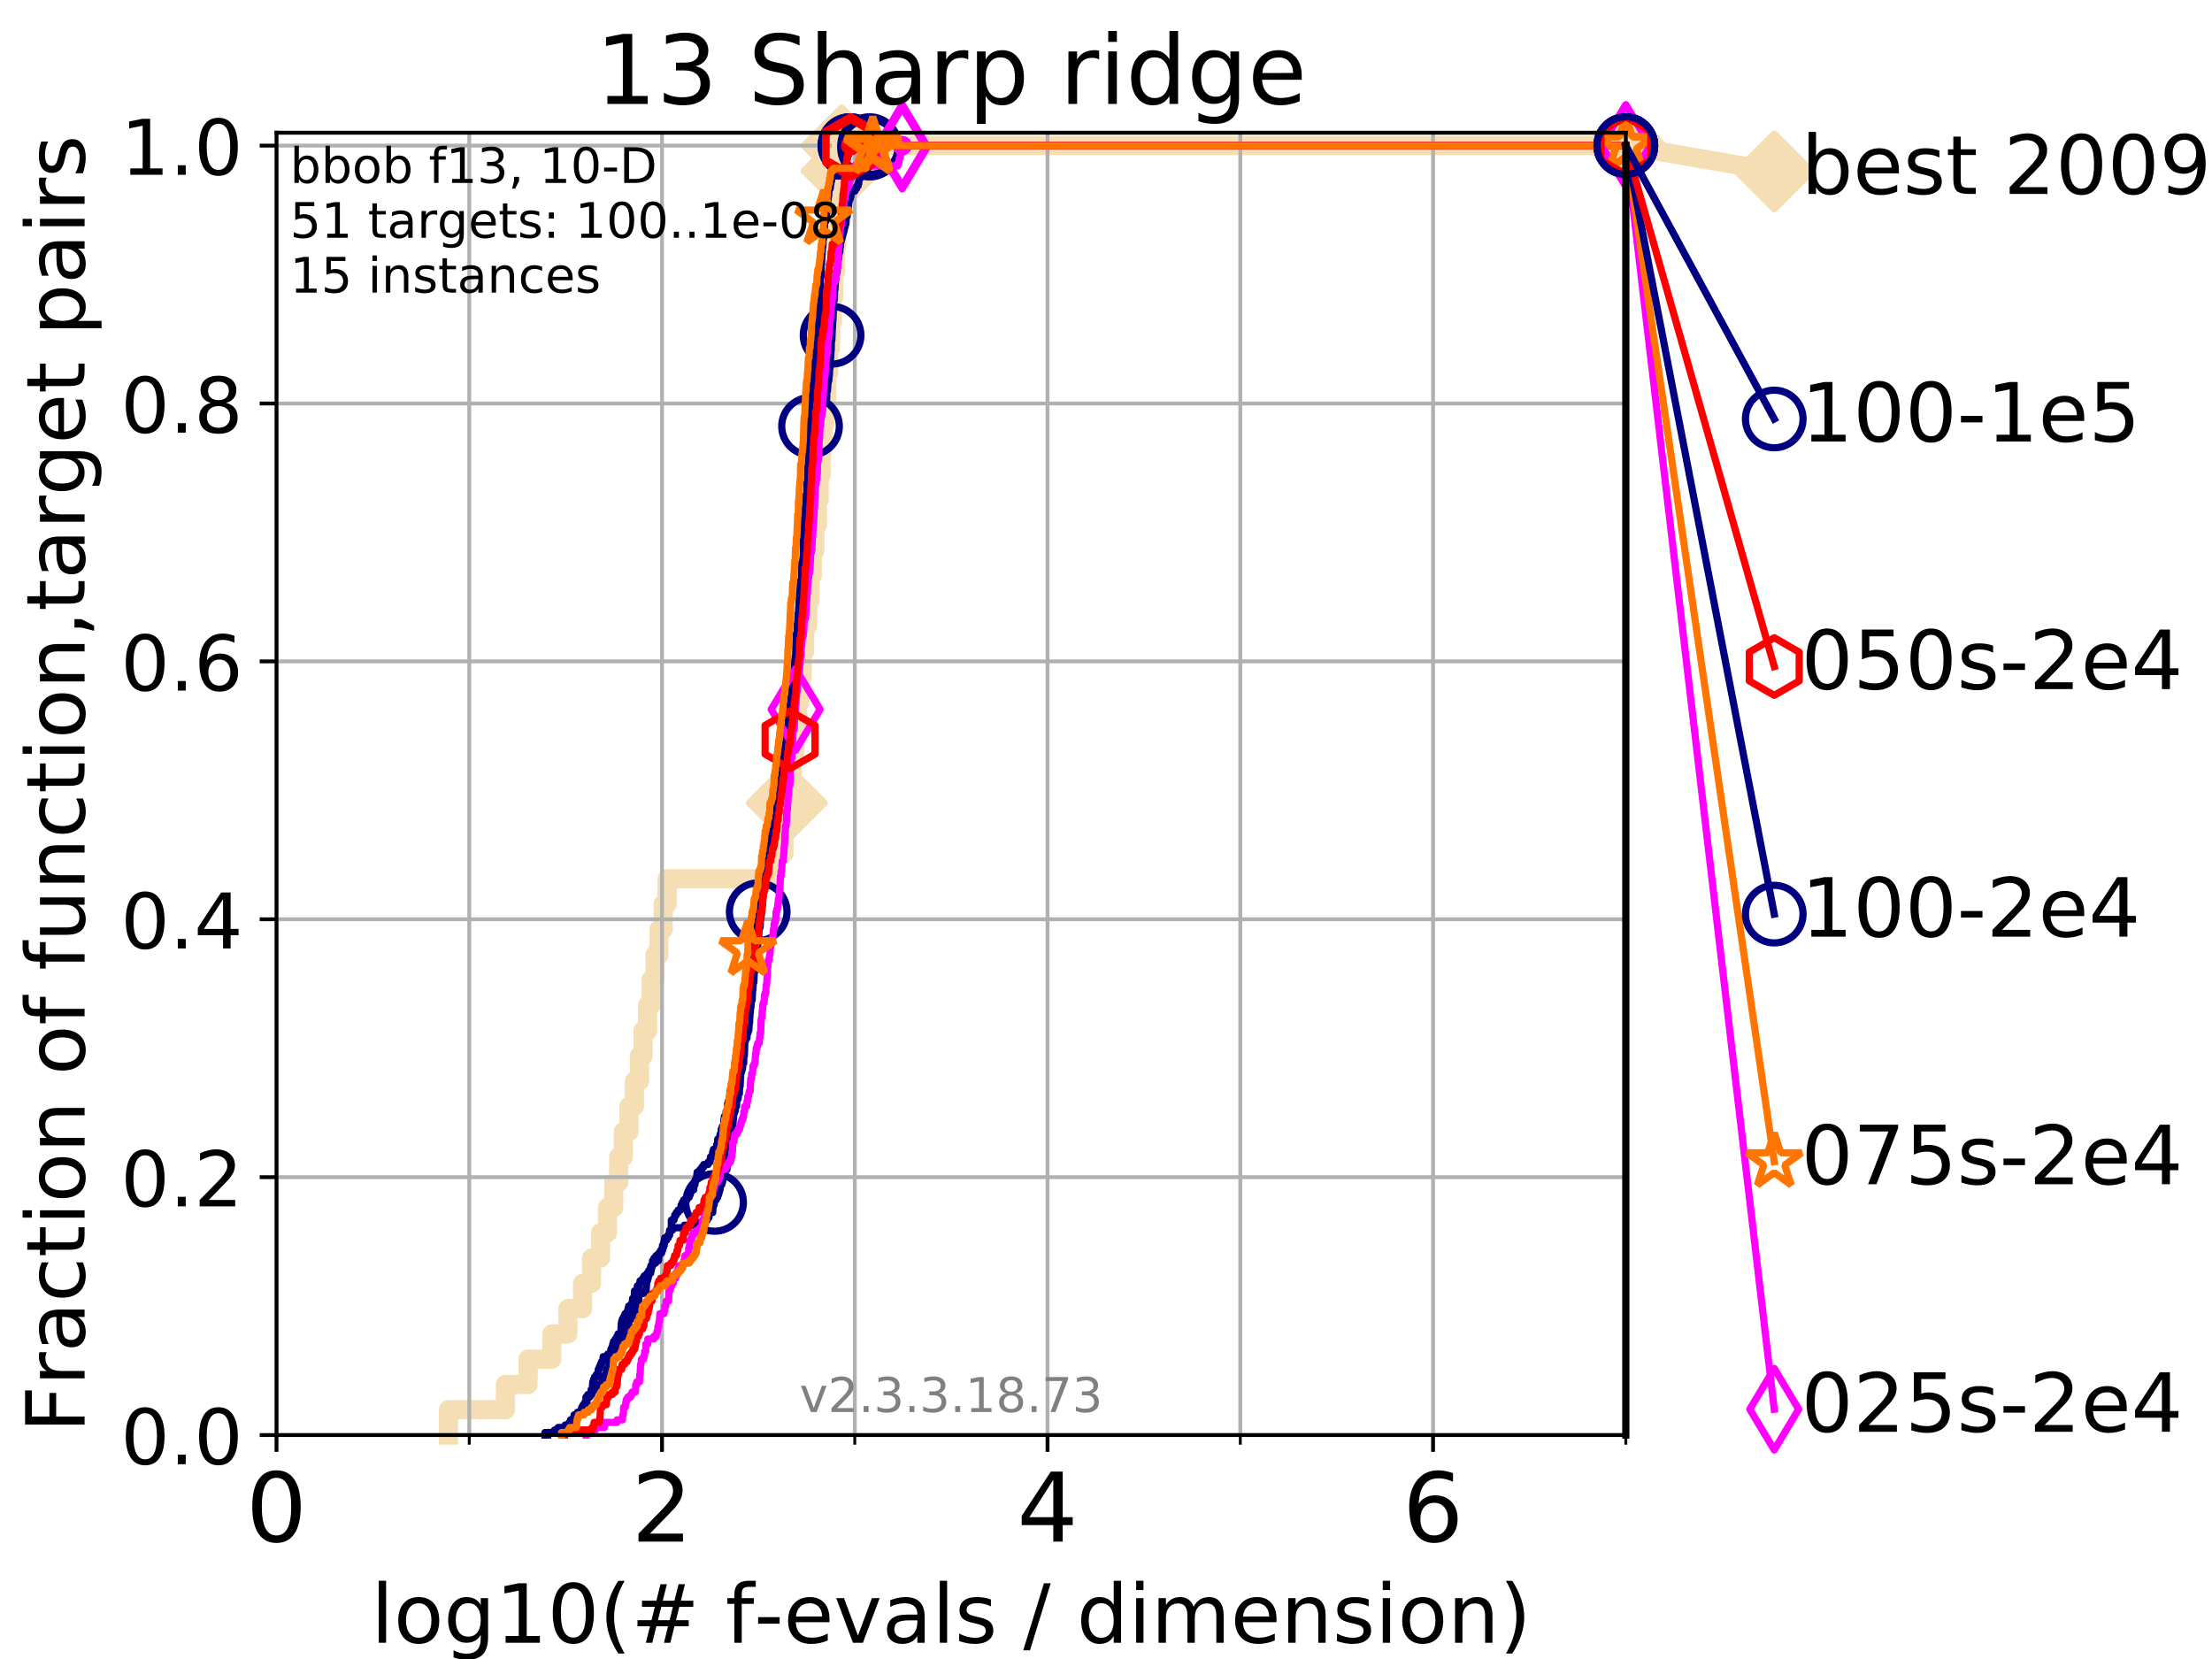 <?xml version="1.0" encoding="utf-8" standalone="no"?>
<!DOCTYPE svg PUBLIC "-//W3C//DTD SVG 1.1//EN"
  "http://www.w3.org/Graphics/SVG/1.1/DTD/svg11.dtd">
<!-- Created with matplotlib (https://matplotlib.org/) -->
<svg height="345.6pt" version="1.1" viewBox="0 0 460.8 345.6" width="460.8pt" xmlns="http://www.w3.org/2000/svg" xmlns:xlink="http://www.w3.org/1999/xlink">
 <defs>
  <style type="text/css">
*{stroke-linecap:butt;stroke-linejoin:round;}
  </style>
 </defs>
 <g id="figure_1">
  <g id="patch_1">
   <path d="M 0 345.6 
L 460.8 345.6 
L 460.8 0 
L 0 0 
z
" style="fill:#ffffff;"/>
  </g>
  <g id="axes_1">
   <g id="patch_2">
    <path d="M 57.6 298.944 
L 338.688 298.944 
L 338.688 27.648 
L 57.6 27.648 
z
" style="fill:#ffffff;"/>
   </g>
   <g id="line2d_1">
    <path d="M 93.422 298.944 
L 93.422 293.677 
L 105.285 293.677 
L 105.285 288.41 
L 110.017 288.41 
L 110.017 283.143 
L 114.947 283.143 
L 114.947 277.877 
L 118.31 277.877 
L 118.31 272.61 
L 121.355 272.61 
L 121.355 267.343 
L 123.233 267.343 
L 123.233 262.076 
L 125.111 262.076 
L 125.111 256.809 
L 126.54 256.809 
L 126.54 251.542 
L 127.861 251.542 
L 127.861 246.275 
L 128.886 246.275 
L 128.886 241.009 
L 129.853 241.009 
L 129.853 235.742 
L 131.031 235.742 
L 131.031 230.475 
L 132.158 230.475 
L 132.158 225.208 
L 133.216 225.208 
L 133.216 219.941 
L 133.954 219.941 
L 133.954 214.674 
L 134.912 214.674 
L 134.912 209.407 
L 135.622 209.407 
L 135.622 204.141 
L 136.457 204.141 
L 136.457 198.874 
L 137.271 198.874 
L 137.271 193.607 
L 138.153 193.607 
L 138.153 188.34 
L 138.976 188.34 
L 138.976 183.073 
L 161.357 183.073 
L 161.357 177.806 
L 163.312 177.806 
L 163.312 172.539 
L 163.915 172.539 
L 163.915 167.272 
L 164.475 167.272 
L 164.475 162.006 
L 165.003 162.006 
L 165.003 156.739 
L 165.576 156.739 
L 165.576 151.472 
L 166.162 151.472 
L 166.162 146.205 
L 166.652 146.205 
L 166.652 140.938 
L 167.129 140.938 
L 167.129 135.671 
L 167.621 135.671 
L 167.621 130.404 
L 168.263 130.404 
L 168.263 125.138 
L 168.749 125.138 
L 168.749 119.871 
L 169.219 119.871 
L 169.219 114.604 
L 169.752 114.604 
L 169.752 109.337 
L 170.278 109.337 
L 170.278 104.07 
L 170.653 104.07 
L 170.653 98.803 
L 171.08 98.803 
L 171.08 93.536 
L 171.42 93.536 
L 171.42 88.27 
L 171.869 88.27 
L 171.869 83.003 
L 172.228 83.003 
L 172.228 77.736 
L 172.619 77.736 
L 172.619 72.469 
L 173.028 72.469 
L 173.028 67.202 
L 173.358 67.202 
L 173.358 61.935 
L 173.686 61.935 
L 173.686 56.668 
L 174.037 56.668 
L 174.037 51.402 
L 174.342 51.402 
L 174.342 46.135 
L 174.686 46.135 
L 174.686 40.868 
L 174.974 40.868 
L 174.974 35.601 
L 175.32 35.601 
L 175.32 30.334 
L 338.688 30.334 
" style="fill:none;stroke:#f5deb3;stroke-linecap:square;stroke-width:4;"/>
   </g>
   <g id="line2d_2">
    <defs>
     <path d="M -0 7.778 
L 7.778 0 
L 0 -7.778 
L -7.778 -0 
z
" id="mc66e19cff1" style="stroke:#f5deb3;stroke-linejoin:miter;stroke-width:1.5;"/>
    </defs>
    <g>
     <use style="fill:#f5deb3;stroke:#f5deb3;stroke-linejoin:miter;stroke-width:1.5;" x="163.915" xlink:href="#mc66e19cff1" y="167.272"/>
     <use style="fill:#f5deb3;stroke:#f5deb3;stroke-linejoin:miter;stroke-width:1.5;" x="175.32" xlink:href="#mc66e19cff1" y="35.601"/>
     <use style="fill:#f5deb3;stroke:#f5deb3;stroke-linejoin:miter;stroke-width:1.5;" x="175.32" xlink:href="#mc66e19cff1" y="30.334"/>
     <use style="fill:#f5deb3;stroke:#f5deb3;stroke-linejoin:miter;stroke-width:1.5;" x="175.32" xlink:href="#mc66e19cff1" y="30.334"/>
     <use style="fill:#f5deb3;stroke:#f5deb3;stroke-linejoin:miter;stroke-width:1.5;" x="338.688" xlink:href="#mc66e19cff1" y="30.334"/>
    </g>
   </g>
   <g id="line2d_3">
    <path style="fill:none;stroke:#f5deb3;stroke-linecap:square;stroke-width:4;"/>
    <g/>
   </g>
   <g id="line2d_4">
    <path d="M 338.688 30.334 
L 369.608 35.706 
" style="fill:none;stroke:#f5deb3;stroke-linecap:square;stroke-width:4;"/>
    <g>
     <use style="fill:#f5deb3;stroke:#f5deb3;stroke-linejoin:miter;stroke-width:1.5;" x="338.688" xlink:href="#mc66e19cff1" y="30.334"/>
     <use style="fill:#f5deb3;stroke:#f5deb3;stroke-linejoin:miter;stroke-width:1.5;" x="369.608" xlink:href="#mc66e19cff1" y="35.706"/>
    </g>
   </g>
   <g id="matplotlib.axis_1">
    <g id="xtick_1">
     <g id="line2d_5">
      <path clip-path="url(#pf6a16cc83f)" d="M 57.6 298.944 
L 57.6 27.648 
" style="fill:none;stroke:#b0b0b0;stroke-linecap:square;stroke-width:0.8;"/>
     </g>
     <g id="line2d_6">
      <defs>
       <path d="M 0 0 
L 0 3.5 
" id="m0194ecda94" style="stroke:#000000;stroke-width:0.8;"/>
      </defs>
      <g>
       <use style="stroke:#000000;stroke-width:0.8;" x="57.6" xlink:href="#m0194ecda94" y="298.944"/>
      </g>
     </g>
     <g id="text_1">
      <!-- 0 -->
      <defs>
       <path d="M 31.781 66.406 
Q 24.172 66.406 20.328 58.906 
Q 16.5 51.422 16.5 36.375 
Q 16.5 21.391 20.328 13.891 
Q 24.172 6.391 31.781 6.391 
Q 39.453 6.391 43.281 13.891 
Q 47.125 21.391 47.125 36.375 
Q 47.125 51.422 43.281 58.906 
Q 39.453 66.406 31.781 66.406 
z
M 31.781 74.219 
Q 44.047 74.219 50.516 64.516 
Q 56.984 54.828 56.984 36.375 
Q 56.984 17.969 50.516 8.266 
Q 44.047 -1.422 31.781 -1.422 
Q 19.531 -1.422 13.062 8.266 
Q 6.594 17.969 6.594 36.375 
Q 6.594 54.828 13.062 64.516 
Q 19.531 74.219 31.781 74.219 
z
" id="DejaVuSans-48"/>
      </defs>
      <g transform="translate(51.237 321.141)scale(0.2 -0.2)">
       <use xlink:href="#DejaVuSans-48"/>
      </g>
     </g>
    </g>
    <g id="xtick_2">
     <g id="line2d_7">
      <path clip-path="url(#pf6a16cc83f)" d="M 137.911 298.944 
L 137.911 27.648 
" style="fill:none;stroke:#b0b0b0;stroke-linecap:square;stroke-width:0.8;"/>
     </g>
     <g id="line2d_8">
      <g>
       <use style="stroke:#000000;stroke-width:0.8;" x="137.911" xlink:href="#m0194ecda94" y="298.944"/>
      </g>
     </g>
     <g id="text_2">
      <!-- 2 -->
      <defs>
       <path d="M 19.188 8.297 
L 53.609 8.297 
L 53.609 0 
L 7.328 0 
L 7.328 8.297 
Q 12.938 14.109 22.625 23.891 
Q 32.328 33.688 34.812 36.531 
Q 39.547 41.844 41.422 45.531 
Q 43.312 49.219 43.312 52.781 
Q 43.312 58.594 39.234 62.25 
Q 35.156 65.922 28.609 65.922 
Q 23.969 65.922 18.812 64.312 
Q 13.672 62.703 7.812 59.422 
L 7.812 69.391 
Q 13.766 71.781 18.938 73 
Q 24.125 74.219 28.422 74.219 
Q 39.75 74.219 46.484 68.547 
Q 53.219 62.891 53.219 53.422 
Q 53.219 48.922 51.531 44.891 
Q 49.859 40.875 45.406 35.406 
Q 44.188 33.984 37.641 27.219 
Q 31.109 20.453 19.188 8.297 
z
" id="DejaVuSans-50"/>
      </defs>
      <g transform="translate(131.548 321.141)scale(0.2 -0.2)">
       <use xlink:href="#DejaVuSans-50"/>
      </g>
     </g>
    </g>
    <g id="xtick_3">
     <g id="line2d_9">
      <path clip-path="url(#pf6a16cc83f)" d="M 218.222 298.944 
L 218.222 27.648 
" style="fill:none;stroke:#b0b0b0;stroke-linecap:square;stroke-width:0.8;"/>
     </g>
     <g id="line2d_10">
      <g>
       <use style="stroke:#000000;stroke-width:0.8;" x="218.222" xlink:href="#m0194ecda94" y="298.944"/>
      </g>
     </g>
     <g id="text_3">
      <!-- 4 -->
      <defs>
       <path d="M 37.797 64.312 
L 12.891 25.391 
L 37.797 25.391 
z
M 35.203 72.906 
L 47.609 72.906 
L 47.609 25.391 
L 58.016 25.391 
L 58.016 17.188 
L 47.609 17.188 
L 47.609 0 
L 37.797 0 
L 37.797 17.188 
L 4.891 17.188 
L 4.891 26.703 
z
" id="DejaVuSans-52"/>
      </defs>
      <g transform="translate(211.859 321.141)scale(0.2 -0.2)">
       <use xlink:href="#DejaVuSans-52"/>
      </g>
     </g>
    </g>
    <g id="xtick_4">
     <g id="line2d_11">
      <path clip-path="url(#pf6a16cc83f)" d="M 298.533 298.944 
L 298.533 27.648 
" style="fill:none;stroke:#b0b0b0;stroke-linecap:square;stroke-width:0.8;"/>
     </g>
     <g id="line2d_12">
      <g>
       <use style="stroke:#000000;stroke-width:0.8;" x="298.533" xlink:href="#m0194ecda94" y="298.944"/>
      </g>
     </g>
     <g id="text_4">
      <!-- 6 -->
      <defs>
       <path d="M 33.016 40.375 
Q 26.375 40.375 22.484 35.828 
Q 18.609 31.297 18.609 23.391 
Q 18.609 15.531 22.484 10.953 
Q 26.375 6.391 33.016 6.391 
Q 39.656 6.391 43.531 10.953 
Q 47.406 15.531 47.406 23.391 
Q 47.406 31.297 43.531 35.828 
Q 39.656 40.375 33.016 40.375 
z
M 52.594 71.297 
L 52.594 62.312 
Q 48.875 64.062 45.094 64.984 
Q 41.312 65.922 37.594 65.922 
Q 27.828 65.922 22.672 59.328 
Q 17.531 52.734 16.797 39.406 
Q 19.672 43.656 24.016 45.922 
Q 28.375 48.188 33.594 48.188 
Q 44.578 48.188 50.953 41.516 
Q 57.328 34.859 57.328 23.391 
Q 57.328 12.156 50.688 5.359 
Q 44.047 -1.422 33.016 -1.422 
Q 20.359 -1.422 13.672 8.266 
Q 6.984 17.969 6.984 36.375 
Q 6.984 53.656 15.188 63.938 
Q 23.391 74.219 37.203 74.219 
Q 40.922 74.219 44.703 73.484 
Q 48.484 72.75 52.594 71.297 
z
" id="DejaVuSans-54"/>
      </defs>
      <g transform="translate(292.17 321.141)scale(0.2 -0.2)">
       <use xlink:href="#DejaVuSans-54"/>
      </g>
     </g>
    </g>
    <g id="xtick_5">
     <g id="line2d_13">
      <path clip-path="url(#pf6a16cc83f)" d="M 97.755 298.944 
L 97.755 27.648 
" style="fill:none;stroke:#b0b0b0;stroke-linecap:square;stroke-width:0.8;"/>
     </g>
     <g id="line2d_14">
      <defs>
       <path d="M 0 0 
L 0 2 
" id="md48bf22e52" style="stroke:#000000;stroke-width:0.6;"/>
      </defs>
      <g>
       <use style="stroke:#000000;stroke-width:0.6;" x="97.755" xlink:href="#md48bf22e52" y="298.944"/>
      </g>
     </g>
    </g>
    <g id="xtick_6">
     <g id="line2d_15">
      <path clip-path="url(#pf6a16cc83f)" d="M 178.066 298.944 
L 178.066 27.648 
" style="fill:none;stroke:#b0b0b0;stroke-linecap:square;stroke-width:0.8;"/>
     </g>
     <g id="line2d_16">
      <g>
       <use style="stroke:#000000;stroke-width:0.6;" x="178.066" xlink:href="#md48bf22e52" y="298.944"/>
      </g>
     </g>
    </g>
    <g id="xtick_7">
     <g id="line2d_17">
      <path clip-path="url(#pf6a16cc83f)" d="M 258.377 298.944 
L 258.377 27.648 
" style="fill:none;stroke:#b0b0b0;stroke-linecap:square;stroke-width:0.8;"/>
     </g>
     <g id="line2d_18">
      <g>
       <use style="stroke:#000000;stroke-width:0.6;" x="258.377" xlink:href="#md48bf22e52" y="298.944"/>
      </g>
     </g>
    </g>
    <g id="xtick_8">
     <g id="line2d_19">
      <path clip-path="url(#pf6a16cc83f)" d="M 338.688 298.944 
L 338.688 27.648 
" style="fill:none;stroke:#b0b0b0;stroke-linecap:square;stroke-width:0.8;"/>
     </g>
     <g id="line2d_20">
      <g>
       <use style="stroke:#000000;stroke-width:0.6;" x="338.688" xlink:href="#md48bf22e52" y="298.944"/>
      </g>
     </g>
    </g>
    <g id="text_5">
     <!-- log10(# f-evals / dimension) -->
     <defs>
      <path d="M 9.422 75.984 
L 18.406 75.984 
L 18.406 0 
L 9.422 0 
z
" id="DejaVuSans-108"/>
      <path d="M 30.609 48.391 
Q 23.391 48.391 19.188 42.75 
Q 14.984 37.109 14.984 27.297 
Q 14.984 17.484 19.156 11.844 
Q 23.344 6.203 30.609 6.203 
Q 37.797 6.203 41.984 11.859 
Q 46.188 17.531 46.188 27.297 
Q 46.188 37.016 41.984 42.703 
Q 37.797 48.391 30.609 48.391 
z
M 30.609 56 
Q 42.328 56 49.016 48.375 
Q 55.719 40.766 55.719 27.297 
Q 55.719 13.875 49.016 6.219 
Q 42.328 -1.422 30.609 -1.422 
Q 18.844 -1.422 12.172 6.219 
Q 5.516 13.875 5.516 27.297 
Q 5.516 40.766 12.172 48.375 
Q 18.844 56 30.609 56 
z
" id="DejaVuSans-111"/>
      <path d="M 45.406 27.984 
Q 45.406 37.75 41.375 43.109 
Q 37.359 48.484 30.078 48.484 
Q 22.859 48.484 18.828 43.109 
Q 14.797 37.75 14.797 27.984 
Q 14.797 18.266 18.828 12.891 
Q 22.859 7.516 30.078 7.516 
Q 37.359 7.516 41.375 12.891 
Q 45.406 18.266 45.406 27.984 
z
M 54.391 6.781 
Q 54.391 -7.172 48.188 -13.984 
Q 42 -20.797 29.203 -20.797 
Q 24.469 -20.797 20.266 -20.094 
Q 16.062 -19.391 12.109 -17.922 
L 12.109 -9.188 
Q 16.062 -11.328 19.922 -12.344 
Q 23.781 -13.375 27.781 -13.375 
Q 36.625 -13.375 41.016 -8.766 
Q 45.406 -4.156 45.406 5.172 
L 45.406 9.625 
Q 42.625 4.781 38.281 2.391 
Q 33.938 0 27.875 0 
Q 17.828 0 11.672 7.656 
Q 5.516 15.328 5.516 27.984 
Q 5.516 40.672 11.672 48.328 
Q 17.828 56 27.875 56 
Q 33.938 56 38.281 53.609 
Q 42.625 51.219 45.406 46.391 
L 45.406 54.688 
L 54.391 54.688 
z
" id="DejaVuSans-103"/>
      <path d="M 12.406 8.297 
L 28.516 8.297 
L 28.516 63.922 
L 10.984 60.406 
L 10.984 69.391 
L 28.422 72.906 
L 38.281 72.906 
L 38.281 8.297 
L 54.391 8.297 
L 54.391 0 
L 12.406 0 
z
" id="DejaVuSans-49"/>
      <path d="M 31 75.875 
Q 24.469 64.656 21.281 53.656 
Q 18.109 42.672 18.109 31.391 
Q 18.109 20.125 21.312 9.062 
Q 24.516 -2 31 -13.188 
L 23.188 -13.188 
Q 15.875 -1.703 12.234 9.375 
Q 8.594 20.453 8.594 31.391 
Q 8.594 42.281 12.203 53.312 
Q 15.828 64.359 23.188 75.875 
z
" id="DejaVuSans-40"/>
      <path d="M 51.125 44 
L 36.922 44 
L 32.812 27.688 
L 47.125 27.688 
z
M 43.797 71.781 
L 38.719 51.516 
L 52.984 51.516 
L 58.109 71.781 
L 65.922 71.781 
L 60.891 51.516 
L 76.125 51.516 
L 76.125 44 
L 58.984 44 
L 54.984 27.688 
L 70.516 27.688 
L 70.516 20.219 
L 53.078 20.219 
L 48 0 
L 40.188 0 
L 45.219 20.219 
L 30.906 20.219 
L 25.875 0 
L 18.016 0 
L 23.094 20.219 
L 7.719 20.219 
L 7.719 27.688 
L 24.906 27.688 
L 29 44 
L 13.281 44 
L 13.281 51.516 
L 30.906 51.516 
L 35.891 71.781 
z
" id="DejaVuSans-35"/>
      <path id="DejaVuSans-32"/>
      <path d="M 37.109 75.984 
L 37.109 68.5 
L 28.516 68.5 
Q 23.688 68.5 21.797 66.547 
Q 19.922 64.594 19.922 59.516 
L 19.922 54.688 
L 34.719 54.688 
L 34.719 47.703 
L 19.922 47.703 
L 19.922 0 
L 10.891 0 
L 10.891 47.703 
L 2.297 47.703 
L 2.297 54.688 
L 10.891 54.688 
L 10.891 58.5 
Q 10.891 67.625 15.141 71.797 
Q 19.391 75.984 28.609 75.984 
z
" id="DejaVuSans-102"/>
      <path d="M 4.891 31.391 
L 31.203 31.391 
L 31.203 23.391 
L 4.891 23.391 
z
" id="DejaVuSans-45"/>
      <path d="M 56.203 29.594 
L 56.203 25.203 
L 14.891 25.203 
Q 15.484 15.922 20.484 11.062 
Q 25.484 6.203 34.422 6.203 
Q 39.594 6.203 44.453 7.469 
Q 49.312 8.734 54.109 11.281 
L 54.109 2.781 
Q 49.266 0.734 44.188 -0.344 
Q 39.109 -1.422 33.891 -1.422 
Q 20.797 -1.422 13.156 6.188 
Q 5.516 13.812 5.516 26.812 
Q 5.516 40.234 12.766 48.109 
Q 20.016 56 32.328 56 
Q 43.359 56 49.781 48.891 
Q 56.203 41.797 56.203 29.594 
z
M 47.219 32.234 
Q 47.125 39.594 43.094 43.984 
Q 39.062 48.391 32.422 48.391 
Q 24.906 48.391 20.391 44.141 
Q 15.875 39.891 15.188 32.172 
z
" id="DejaVuSans-101"/>
      <path d="M 2.984 54.688 
L 12.5 54.688 
L 29.594 8.797 
L 46.688 54.688 
L 56.203 54.688 
L 35.688 0 
L 23.484 0 
z
" id="DejaVuSans-118"/>
      <path d="M 34.281 27.484 
Q 23.391 27.484 19.188 25 
Q 14.984 22.516 14.984 16.5 
Q 14.984 11.719 18.141 8.906 
Q 21.297 6.109 26.703 6.109 
Q 34.188 6.109 38.703 11.406 
Q 43.219 16.703 43.219 25.484 
L 43.219 27.484 
z
M 52.203 31.203 
L 52.203 0 
L 43.219 0 
L 43.219 8.297 
Q 40.141 3.328 35.547 0.953 
Q 30.953 -1.422 24.312 -1.422 
Q 15.922 -1.422 10.953 3.297 
Q 6 8.016 6 15.922 
Q 6 25.141 12.172 29.828 
Q 18.359 34.516 30.609 34.516 
L 43.219 34.516 
L 43.219 35.406 
Q 43.219 41.609 39.141 45 
Q 35.062 48.391 27.688 48.391 
Q 23 48.391 18.547 47.266 
Q 14.109 46.141 10.016 43.891 
L 10.016 52.203 
Q 14.938 54.109 19.578 55.047 
Q 24.219 56 28.609 56 
Q 40.484 56 46.344 49.844 
Q 52.203 43.703 52.203 31.203 
z
" id="DejaVuSans-97"/>
      <path d="M 44.281 53.078 
L 44.281 44.578 
Q 40.484 46.531 36.375 47.5 
Q 32.281 48.484 27.875 48.484 
Q 21.188 48.484 17.844 46.438 
Q 14.5 44.391 14.5 40.281 
Q 14.5 37.156 16.891 35.375 
Q 19.281 33.594 26.516 31.984 
L 29.594 31.297 
Q 39.156 29.25 43.188 25.516 
Q 47.219 21.781 47.219 15.094 
Q 47.219 7.469 41.188 3.016 
Q 35.156 -1.422 24.609 -1.422 
Q 20.219 -1.422 15.453 -0.562 
Q 10.688 0.297 5.422 2 
L 5.422 11.281 
Q 10.406 8.688 15.234 7.391 
Q 20.062 6.109 24.812 6.109 
Q 31.156 6.109 34.562 8.281 
Q 37.984 10.453 37.984 14.406 
Q 37.984 18.062 35.516 20.016 
Q 33.062 21.969 24.703 23.781 
L 21.578 24.516 
Q 13.234 26.266 9.516 29.906 
Q 5.812 33.547 5.812 39.891 
Q 5.812 47.609 11.281 51.797 
Q 16.75 56 26.812 56 
Q 31.781 56 36.172 55.266 
Q 40.578 54.547 44.281 53.078 
z
" id="DejaVuSans-115"/>
      <path d="M 25.391 72.906 
L 33.688 72.906 
L 8.297 -9.281 
L 0 -9.281 
z
" id="DejaVuSans-47"/>
      <path d="M 45.406 46.391 
L 45.406 75.984 
L 54.391 75.984 
L 54.391 0 
L 45.406 0 
L 45.406 8.203 
Q 42.578 3.328 38.25 0.953 
Q 33.938 -1.422 27.875 -1.422 
Q 17.969 -1.422 11.734 6.484 
Q 5.516 14.406 5.516 27.297 
Q 5.516 40.188 11.734 48.094 
Q 17.969 56 27.875 56 
Q 33.938 56 38.25 53.625 
Q 42.578 51.266 45.406 46.391 
z
M 14.797 27.297 
Q 14.797 17.391 18.875 11.75 
Q 22.953 6.109 30.078 6.109 
Q 37.203 6.109 41.297 11.75 
Q 45.406 17.391 45.406 27.297 
Q 45.406 37.203 41.297 42.844 
Q 37.203 48.484 30.078 48.484 
Q 22.953 48.484 18.875 42.844 
Q 14.797 37.203 14.797 27.297 
z
" id="DejaVuSans-100"/>
      <path d="M 9.422 54.688 
L 18.406 54.688 
L 18.406 0 
L 9.422 0 
z
M 9.422 75.984 
L 18.406 75.984 
L 18.406 64.594 
L 9.422 64.594 
z
" id="DejaVuSans-105"/>
      <path d="M 52 44.188 
Q 55.375 50.25 60.062 53.125 
Q 64.75 56 71.094 56 
Q 79.641 56 84.281 50.016 
Q 88.922 44.047 88.922 33.016 
L 88.922 0 
L 79.891 0 
L 79.891 32.719 
Q 79.891 40.578 77.094 44.375 
Q 74.312 48.188 68.609 48.188 
Q 61.625 48.188 57.562 43.547 
Q 53.516 38.922 53.516 30.906 
L 53.516 0 
L 44.484 0 
L 44.484 32.719 
Q 44.484 40.625 41.703 44.406 
Q 38.922 48.188 33.109 48.188 
Q 26.219 48.188 22.156 43.531 
Q 18.109 38.875 18.109 30.906 
L 18.109 0 
L 9.078 0 
L 9.078 54.688 
L 18.109 54.688 
L 18.109 46.188 
Q 21.188 51.219 25.484 53.609 
Q 29.781 56 35.688 56 
Q 41.656 56 45.828 52.969 
Q 50 49.953 52 44.188 
z
" id="DejaVuSans-109"/>
      <path d="M 54.891 33.016 
L 54.891 0 
L 45.906 0 
L 45.906 32.719 
Q 45.906 40.484 42.875 44.328 
Q 39.844 48.188 33.797 48.188 
Q 26.516 48.188 22.312 43.547 
Q 18.109 38.922 18.109 30.906 
L 18.109 0 
L 9.078 0 
L 9.078 54.688 
L 18.109 54.688 
L 18.109 46.188 
Q 21.344 51.125 25.703 53.562 
Q 30.078 56 35.797 56 
Q 45.219 56 50.047 50.172 
Q 54.891 44.344 54.891 33.016 
z
" id="DejaVuSans-110"/>
      <path d="M 8.016 75.875 
L 15.828 75.875 
Q 23.141 64.359 26.781 53.312 
Q 30.422 42.281 30.422 31.391 
Q 30.422 20.453 26.781 9.375 
Q 23.141 -1.703 15.828 -13.188 
L 8.016 -13.188 
Q 14.5 -2 17.703 9.062 
Q 20.906 20.125 20.906 31.391 
Q 20.906 42.672 17.703 53.656 
Q 14.5 64.656 8.016 75.875 
z
" id="DejaVuSans-41"/>
     </defs>
     <g transform="translate(77.303 342.218)scale(0.17 -0.17)">
      <use xlink:href="#DejaVuSans-108"/>
      <use x="27.783" xlink:href="#DejaVuSans-111"/>
      <use x="88.965" xlink:href="#DejaVuSans-103"/>
      <use x="152.441" xlink:href="#DejaVuSans-49"/>
      <use x="216.064" xlink:href="#DejaVuSans-48"/>
      <use x="279.688" xlink:href="#DejaVuSans-40"/>
      <use x="318.701" xlink:href="#DejaVuSans-35"/>
      <use x="402.49" xlink:href="#DejaVuSans-32"/>
      <use x="434.277" xlink:href="#DejaVuSans-102"/>
      <use x="469.404" xlink:href="#DejaVuSans-45"/>
      <use x="505.488" xlink:href="#DejaVuSans-101"/>
      <use x="567.012" xlink:href="#DejaVuSans-118"/>
      <use x="626.191" xlink:href="#DejaVuSans-97"/>
      <use x="687.471" xlink:href="#DejaVuSans-108"/>
      <use x="715.254" xlink:href="#DejaVuSans-115"/>
      <use x="767.354" xlink:href="#DejaVuSans-32"/>
      <use x="799.141" xlink:href="#DejaVuSans-47"/>
      <use x="832.832" xlink:href="#DejaVuSans-32"/>
      <use x="864.619" xlink:href="#DejaVuSans-100"/>
      <use x="928.096" xlink:href="#DejaVuSans-105"/>
      <use x="955.879" xlink:href="#DejaVuSans-109"/>
      <use x="1053.291" xlink:href="#DejaVuSans-101"/>
      <use x="1114.814" xlink:href="#DejaVuSans-110"/>
      <use x="1178.193" xlink:href="#DejaVuSans-115"/>
      <use x="1230.293" xlink:href="#DejaVuSans-105"/>
      <use x="1258.076" xlink:href="#DejaVuSans-111"/>
      <use x="1319.258" xlink:href="#DejaVuSans-110"/>
      <use x="1382.637" xlink:href="#DejaVuSans-41"/>
     </g>
    </g>
   </g>
   <g id="matplotlib.axis_2">
    <g id="ytick_1">
     <g id="line2d_21">
      <path clip-path="url(#pf6a16cc83f)" d="M 57.6 298.944 
L 338.688 298.944 
" style="fill:none;stroke:#b0b0b0;stroke-linecap:square;stroke-width:0.8;"/>
     </g>
     <g id="line2d_22">
      <defs>
       <path d="M 0 0 
L -3.5 0 
" id="mf79f01c3de" style="stroke:#000000;stroke-width:0.8;"/>
      </defs>
      <g>
       <use style="stroke:#000000;stroke-width:0.8;" x="57.6" xlink:href="#mf79f01c3de" y="298.944"/>
      </g>
     </g>
     <g id="text_6">
      <!-- 0.0 -->
      <defs>
       <path d="M 10.688 12.406 
L 21 12.406 
L 21 0 
L 10.688 0 
z
" id="DejaVuSans-46"/>
      </defs>
      <g transform="translate(25.155 305.023)scale(0.16 -0.16)">
       <use xlink:href="#DejaVuSans-48"/>
       <use x="63.623" xlink:href="#DejaVuSans-46"/>
       <use x="95.41" xlink:href="#DejaVuSans-48"/>
      </g>
     </g>
    </g>
    <g id="ytick_2">
     <g id="line2d_23">
      <path clip-path="url(#pf6a16cc83f)" d="M 57.6 245.222 
L 338.688 245.222 
" style="fill:none;stroke:#b0b0b0;stroke-linecap:square;stroke-width:0.8;"/>
     </g>
     <g id="line2d_24">
      <g>
       <use style="stroke:#000000;stroke-width:0.8;" x="57.6" xlink:href="#mf79f01c3de" y="245.222"/>
      </g>
     </g>
     <g id="text_7">
      <!-- 0.2 -->
      <g transform="translate(25.155 251.301)scale(0.16 -0.16)">
       <use xlink:href="#DejaVuSans-48"/>
       <use x="63.623" xlink:href="#DejaVuSans-46"/>
       <use x="95.41" xlink:href="#DejaVuSans-50"/>
      </g>
     </g>
    </g>
    <g id="ytick_3">
     <g id="line2d_25">
      <path clip-path="url(#pf6a16cc83f)" d="M 57.6 191.5 
L 338.688 191.5 
" style="fill:none;stroke:#b0b0b0;stroke-linecap:square;stroke-width:0.8;"/>
     </g>
     <g id="line2d_26">
      <g>
       <use style="stroke:#000000;stroke-width:0.8;" x="57.6" xlink:href="#mf79f01c3de" y="191.5"/>
      </g>
     </g>
     <g id="text_8">
      <!-- 0.4 -->
      <g transform="translate(25.155 197.579)scale(0.16 -0.16)">
       <use xlink:href="#DejaVuSans-48"/>
       <use x="63.623" xlink:href="#DejaVuSans-46"/>
       <use x="95.41" xlink:href="#DejaVuSans-52"/>
      </g>
     </g>
    </g>
    <g id="ytick_4">
     <g id="line2d_27">
      <path clip-path="url(#pf6a16cc83f)" d="M 57.6 137.778 
L 338.688 137.778 
" style="fill:none;stroke:#b0b0b0;stroke-linecap:square;stroke-width:0.8;"/>
     </g>
     <g id="line2d_28">
      <g>
       <use style="stroke:#000000;stroke-width:0.8;" x="57.6" xlink:href="#mf79f01c3de" y="137.778"/>
      </g>
     </g>
     <g id="text_9">
      <!-- 0.6 -->
      <g transform="translate(25.155 143.857)scale(0.16 -0.16)">
       <use xlink:href="#DejaVuSans-48"/>
       <use x="63.623" xlink:href="#DejaVuSans-46"/>
       <use x="95.41" xlink:href="#DejaVuSans-54"/>
      </g>
     </g>
    </g>
    <g id="ytick_5">
     <g id="line2d_29">
      <path clip-path="url(#pf6a16cc83f)" d="M 57.6 84.056 
L 338.688 84.056 
" style="fill:none;stroke:#b0b0b0;stroke-linecap:square;stroke-width:0.8;"/>
     </g>
     <g id="line2d_30">
      <g>
       <use style="stroke:#000000;stroke-width:0.8;" x="57.6" xlink:href="#mf79f01c3de" y="84.056"/>
      </g>
     </g>
     <g id="text_10">
      <!-- 0.8 -->
      <defs>
       <path d="M 31.781 34.625 
Q 24.75 34.625 20.719 30.859 
Q 16.703 27.094 16.703 20.516 
Q 16.703 13.922 20.719 10.156 
Q 24.75 6.391 31.781 6.391 
Q 38.812 6.391 42.859 10.172 
Q 46.922 13.969 46.922 20.516 
Q 46.922 27.094 42.891 30.859 
Q 38.875 34.625 31.781 34.625 
z
M 21.922 38.812 
Q 15.578 40.375 12.031 44.719 
Q 8.5 49.078 8.5 55.328 
Q 8.5 64.062 14.719 69.141 
Q 20.953 74.219 31.781 74.219 
Q 42.672 74.219 48.875 69.141 
Q 55.078 64.062 55.078 55.328 
Q 55.078 49.078 51.531 44.719 
Q 48 40.375 41.703 38.812 
Q 48.828 37.156 52.797 32.312 
Q 56.781 27.484 56.781 20.516 
Q 56.781 9.906 50.312 4.234 
Q 43.844 -1.422 31.781 -1.422 
Q 19.734 -1.422 13.25 4.234 
Q 6.781 9.906 6.781 20.516 
Q 6.781 27.484 10.781 32.312 
Q 14.797 37.156 21.922 38.812 
z
M 18.312 54.391 
Q 18.312 48.734 21.844 45.562 
Q 25.391 42.391 31.781 42.391 
Q 38.141 42.391 41.719 45.562 
Q 45.312 48.734 45.312 54.391 
Q 45.312 60.062 41.719 63.234 
Q 38.141 66.406 31.781 66.406 
Q 25.391 66.406 21.844 63.234 
Q 18.312 60.062 18.312 54.391 
z
" id="DejaVuSans-56"/>
      </defs>
      <g transform="translate(25.155 90.135)scale(0.16 -0.16)">
       <use xlink:href="#DejaVuSans-48"/>
       <use x="63.623" xlink:href="#DejaVuSans-46"/>
       <use x="95.41" xlink:href="#DejaVuSans-56"/>
      </g>
     </g>
    </g>
    <g id="ytick_6">
     <g id="line2d_31">
      <path clip-path="url(#pf6a16cc83f)" d="M 57.6 30.334 
L 338.688 30.334 
" style="fill:none;stroke:#b0b0b0;stroke-linecap:square;stroke-width:0.8;"/>
     </g>
     <g id="line2d_32">
      <g>
       <use style="stroke:#000000;stroke-width:0.8;" x="57.6" xlink:href="#mf79f01c3de" y="30.334"/>
      </g>
     </g>
     <g id="text_11">
      <!-- 1.0 -->
      <g transform="translate(25.155 36.413)scale(0.16 -0.16)">
       <use xlink:href="#DejaVuSans-49"/>
       <use x="63.623" xlink:href="#DejaVuSans-46"/>
       <use x="95.41" xlink:href="#DejaVuSans-48"/>
      </g>
     </g>
    </g>
    <g id="text_12">
     <!-- Fraction of function,target pairs -->
     <defs>
      <path d="M 9.812 72.906 
L 51.703 72.906 
L 51.703 64.594 
L 19.672 64.594 
L 19.672 43.109 
L 48.578 43.109 
L 48.578 34.812 
L 19.672 34.812 
L 19.672 0 
L 9.812 0 
z
" id="DejaVuSans-70"/>
      <path d="M 41.109 46.297 
Q 39.594 47.172 37.812 47.578 
Q 36.031 48 33.891 48 
Q 26.266 48 22.188 43.047 
Q 18.109 38.094 18.109 28.812 
L 18.109 0 
L 9.078 0 
L 9.078 54.688 
L 18.109 54.688 
L 18.109 46.188 
Q 20.953 51.172 25.484 53.578 
Q 30.031 56 36.531 56 
Q 37.453 56 38.578 55.875 
Q 39.703 55.766 41.062 55.516 
z
" id="DejaVuSans-114"/>
      <path d="M 48.781 52.594 
L 48.781 44.188 
Q 44.969 46.297 41.141 47.344 
Q 37.312 48.391 33.406 48.391 
Q 24.656 48.391 19.812 42.844 
Q 14.984 37.312 14.984 27.297 
Q 14.984 17.281 19.812 11.734 
Q 24.656 6.203 33.406 6.203 
Q 37.312 6.203 41.141 7.25 
Q 44.969 8.297 48.781 10.406 
L 48.781 2.094 
Q 45.016 0.344 40.984 -0.531 
Q 36.969 -1.422 32.422 -1.422 
Q 20.062 -1.422 12.781 6.344 
Q 5.516 14.109 5.516 27.297 
Q 5.516 40.672 12.859 48.328 
Q 20.219 56 33.016 56 
Q 37.156 56 41.109 55.141 
Q 45.062 54.297 48.781 52.594 
z
" id="DejaVuSans-99"/>
      <path d="M 18.312 70.219 
L 18.312 54.688 
L 36.812 54.688 
L 36.812 47.703 
L 18.312 47.703 
L 18.312 18.016 
Q 18.312 11.328 20.141 9.422 
Q 21.969 7.516 27.594 7.516 
L 36.812 7.516 
L 36.812 0 
L 27.594 0 
Q 17.188 0 13.234 3.875 
Q 9.281 7.766 9.281 18.016 
L 9.281 47.703 
L 2.688 47.703 
L 2.688 54.688 
L 9.281 54.688 
L 9.281 70.219 
z
" id="DejaVuSans-116"/>
      <path d="M 8.5 21.578 
L 8.5 54.688 
L 17.484 54.688 
L 17.484 21.922 
Q 17.484 14.156 20.5 10.266 
Q 23.531 6.391 29.594 6.391 
Q 36.859 6.391 41.078 11.031 
Q 45.312 15.672 45.312 23.688 
L 45.312 54.688 
L 54.297 54.688 
L 54.297 0 
L 45.312 0 
L 45.312 8.406 
Q 42.047 3.422 37.719 1 
Q 33.406 -1.422 27.688 -1.422 
Q 18.266 -1.422 13.375 4.438 
Q 8.5 10.297 8.5 21.578 
z
M 31.109 56 
z
" id="DejaVuSans-117"/>
      <path d="M 11.719 12.406 
L 22.016 12.406 
L 22.016 4 
L 14.016 -11.625 
L 7.719 -11.625 
L 11.719 4 
z
" id="DejaVuSans-44"/>
      <path d="M 18.109 8.203 
L 18.109 -20.797 
L 9.078 -20.797 
L 9.078 54.688 
L 18.109 54.688 
L 18.109 46.391 
Q 20.953 51.266 25.266 53.625 
Q 29.594 56 35.594 56 
Q 45.562 56 51.781 48.094 
Q 58.016 40.188 58.016 27.297 
Q 58.016 14.406 51.781 6.484 
Q 45.562 -1.422 35.594 -1.422 
Q 29.594 -1.422 25.266 0.953 
Q 20.953 3.328 18.109 8.203 
z
M 48.688 27.297 
Q 48.688 37.203 44.609 42.844 
Q 40.531 48.484 33.406 48.484 
Q 26.266 48.484 22.188 42.844 
Q 18.109 37.203 18.109 27.297 
Q 18.109 17.391 22.188 11.75 
Q 26.266 6.109 33.406 6.109 
Q 40.531 6.109 44.609 11.75 
Q 48.688 17.391 48.688 27.297 
z
" id="DejaVuSans-112"/>
     </defs>
     <g transform="translate(17.62 298.435)rotate(-90)scale(0.17 -0.17)">
      <use xlink:href="#DejaVuSans-70"/>
      <use x="57.41" xlink:href="#DejaVuSans-114"/>
      <use x="98.523" xlink:href="#DejaVuSans-97"/>
      <use x="159.803" xlink:href="#DejaVuSans-99"/>
      <use x="214.783" xlink:href="#DejaVuSans-116"/>
      <use x="253.992" xlink:href="#DejaVuSans-105"/>
      <use x="281.775" xlink:href="#DejaVuSans-111"/>
      <use x="342.957" xlink:href="#DejaVuSans-110"/>
      <use x="406.336" xlink:href="#DejaVuSans-32"/>
      <use x="438.123" xlink:href="#DejaVuSans-111"/>
      <use x="499.305" xlink:href="#DejaVuSans-102"/>
      <use x="534.51" xlink:href="#DejaVuSans-32"/>
      <use x="566.297" xlink:href="#DejaVuSans-102"/>
      <use x="601.502" xlink:href="#DejaVuSans-117"/>
      <use x="664.881" xlink:href="#DejaVuSans-110"/>
      <use x="728.26" xlink:href="#DejaVuSans-99"/>
      <use x="783.24" xlink:href="#DejaVuSans-116"/>
      <use x="822.449" xlink:href="#DejaVuSans-105"/>
      <use x="850.232" xlink:href="#DejaVuSans-111"/>
      <use x="911.414" xlink:href="#DejaVuSans-110"/>
      <use x="974.793" xlink:href="#DejaVuSans-44"/>
      <use x="1006.58" xlink:href="#DejaVuSans-116"/>
      <use x="1045.789" xlink:href="#DejaVuSans-97"/>
      <use x="1107.068" xlink:href="#DejaVuSans-114"/>
      <use x="1148.166" xlink:href="#DejaVuSans-103"/>
      <use x="1211.643" xlink:href="#DejaVuSans-101"/>
      <use x="1273.166" xlink:href="#DejaVuSans-116"/>
      <use x="1312.375" xlink:href="#DejaVuSans-32"/>
      <use x="1344.162" xlink:href="#DejaVuSans-112"/>
      <use x="1407.639" xlink:href="#DejaVuSans-97"/>
      <use x="1468.918" xlink:href="#DejaVuSans-105"/>
      <use x="1496.701" xlink:href="#DejaVuSans-114"/>
      <use x="1537.814" xlink:href="#DejaVuSans-115"/>
     </g>
    </g>
   </g>
   <g id="line2d_33">
    <defs>
     <path d="M 0 1.5 
C 0.398 1.5 0.779 1.342 1.061 1.061 
C 1.342 0.779 1.5 0.398 1.5 0 
C 1.5 -0.398 1.342 -0.779 1.061 -1.061 
C 0.779 -1.342 0.398 -1.5 0 -1.5 
C -0.398 -1.5 -0.779 -1.342 -1.061 -1.061 
C -1.342 -0.779 -1.5 -0.398 -1.5 0 
C -1.5 0.398 -1.342 0.779 -1.061 1.061 
C -0.779 1.342 -0.398 1.5 0 1.5 
z
" id="m3427b6058a" style="stroke:#f5deb3;"/>
    </defs>
    <g>
     <use style="fill:#f5deb3;stroke:#f5deb3;" x="175.32" xlink:href="#m3427b6058a" y="30.334"/>
     <use style="fill:#f5deb3;stroke:#f5deb3;" x="175.32" xlink:href="#m3427b6058a" y="30.334"/>
    </g>
   </g>
   <g id="line2d_34">
    <defs>
     <path d="M 0 1.5 
C 0.398 1.5 0.779 1.342 1.061 1.061 
C 1.342 0.779 1.5 0.398 1.5 0 
C 1.5 -0.398 1.342 -0.779 1.061 -1.061 
C 0.779 -1.342 0.398 -1.5 0 -1.5 
C -0.398 -1.5 -0.779 -1.342 -1.061 -1.061 
C -1.342 -0.779 -1.5 -0.398 -1.5 0 
C -1.5 0.398 -1.342 0.779 -1.061 1.061 
C -0.779 1.342 -0.398 1.5 0 1.5 
z
" id="m26b71c1321" style="stroke:#000080;"/>
    </defs>
    <g>
     <use style="fill:#000080;stroke:#000080;" x="181.161" xlink:href="#m26b71c1321" y="30.334"/>
     <use style="fill:#000080;stroke:#000080;" x="181.161" xlink:href="#m26b71c1321" y="30.334"/>
    </g>
   </g>
   <g id="line2d_35">
    <path d="M 114.08 298.944 
L 114.08 298.417 
L 115.523 298.417 
L 115.523 297.891 
L 116.263 297.891 
L 116.263 297.364 
L 118.787 297.364 
L 118.787 296.837 
L 118.994 296.837 
L 118.994 296.311 
L 119.148 296.311 
L 119.148 295.784 
L 119.453 295.784 
L 119.453 295.257 
L 119.603 295.257 
L 119.603 294.731 
L 120.287 294.731 
L 120.287 294.204 
L 121.037 294.204 
L 121.037 293.677 
L 121.174 293.677 
L 121.174 293.15 
L 121.49 293.15 
L 121.49 292.624 
L 121.844 292.624 
L 121.844 292.097 
L 122.277 292.097 
L 122.277 291.044 
L 122.447 291.044 
L 122.447 290.517 
L 123.274 290.517 
L 123.274 289.99 
L 123.514 289.99 
L 123.514 289.464 
L 123.947 289.464 
L 123.947 288.937 
L 124.669 288.937 
L 124.669 288.41 
L 125.399 288.41 
L 125.435 287.357 
L 125.718 287.357 
L 125.718 286.83 
L 126.031 286.83 
L 126.031 286.304 
L 126.27 286.304 
L 126.338 285.25 
L 126.674 285.25 
L 126.674 284.723 
L 126.872 284.723 
L 126.937 283.67 
L 127.165 283.67 
L 127.165 283.143 
L 127.358 283.143 
L 127.358 282.617 
L 127.548 282.617 
L 127.58 281.563 
L 127.674 281.563 
L 127.674 281.037 
L 128.471 281.037 
L 128.471 280.51 
L 129.205 280.51 
L 129.233 278.93 
L 129.348 278.93 
L 129.348 278.403 
L 130.182 278.403 
L 130.182 277.877 
L 130.532 277.877 
L 130.559 276.823 
L 130.822 276.823 
L 130.849 275.77 
L 131.005 275.77 
L 131.031 274.716 
L 131.79 274.716 
L 131.79 274.19 
L 131.987 274.19 
L 131.987 273.663 
L 132.133 273.663 
L 132.133 273.136 
L 132.847 273.136 
L 132.894 272.083 
L 132.964 272.083 
L 132.987 271.03 
L 133.079 271.03 
L 133.102 269.976 
L 133.194 269.976 
L 133.194 269.45 
L 134.106 269.45 
L 134.106 268.923 
L 134.598 268.923 
L 134.703 267.343 
L 134.724 267.343 
L 134.724 266.816 
L 134.891 266.816 
L 134.891 266.289 
L 135.036 266.289 
L 135.036 265.763 
L 135.159 265.763 
L 135.159 265.236 
L 135.542 265.236 
L 135.542 264.709 
L 135.662 264.709 
L 135.662 264.183 
L 135.78 264.183 
L 135.78 263.656 
L 135.996 263.656 
L 135.996 263.129 
L 136.589 263.129 
L 136.589 262.603 
L 137.199 262.603 
L 137.253 261.549 
L 137.38 261.549 
L 137.38 261.023 
L 137.841 261.023 
L 137.928 259.969 
L 137.998 259.969 
L 137.998 259.443 
L 138.222 259.443 
L 138.222 258.916 
L 138.392 258.916 
L 138.46 257.862 
L 139.188 257.862 
L 139.188 257.336 
L 139.414 257.336 
L 139.509 256.282 
L 139.84 256.282 
L 139.856 254.176 
L 140.409 254.176 
L 140.409 253.649 
L 140.559 253.649 
L 140.559 253.122 
L 140.871 253.122 
L 140.871 252.596 
L 141.264 252.596 
L 141.264 252.069 
L 141.83 252.069 
L 141.886 251.016 
L 142.134 251.016 
L 142.134 250.489 
L 142.419 250.489 
L 142.419 249.962 
L 143.106 249.962 
L 143.106 249.436 
L 143.566 249.436 
L 143.566 248.909 
L 143.791 248.909 
L 143.791 248.382 
L 143.977 248.382 
L 143.977 247.855 
L 144.522 247.855 
L 144.534 246.802 
L 144.783 246.802 
L 144.83 245.749 
L 145.086 245.749 
L 145.155 244.695 
L 145.224 244.695 
L 145.224 244.169 
L 145.799 244.169 
L 145.799 243.642 
L 146.216 243.642 
L 146.216 243.115 
L 146.591 243.115 
L 146.591 242.589 
L 147.51 242.589 
L 147.51 242.062 
L 147.937 242.062 
L 147.996 241.009 
L 148.44 241.009 
L 148.459 239.955 
L 148.62 239.955 
L 148.62 239.428 
L 149.314 239.428 
L 149.314 238.375 
L 149.486 238.375 
L 149.504 237.322 
L 149.885 237.322 
L 149.885 236.795 
L 150.008 236.795 
L 150.008 236.268 
L 150.215 236.268 
L 150.241 235.215 
L 150.446 235.215 
L 150.446 234.688 
L 150.758 234.688 
L 150.808 233.108 
L 150.883 233.108 
L 150.883 232.582 
L 151.219 232.582 
L 151.252 231.528 
L 151.438 231.528 
L 151.542 230.475 
L 151.558 230.475 
L 151.558 229.948 
L 151.708 229.948 
L 151.708 229.421 
L 151.913 229.421 
L 152.014 228.368 
L 152.061 228.368 
L 152.115 227.315 
L 152.184 227.315 
L 152.184 226.788 
L 152.337 226.788 
L 152.337 226.261 
L 152.557 226.261 
L 152.572 225.208 
L 152.685 225.208 
L 152.722 223.628 
L 152.922 223.628 
L 152.996 222.575 
L 153.054 222.575 
L 153.062 221.521 
L 153.2 221.521 
L 153.2 220.994 
L 153.438 220.994 
L 153.524 219.941 
L 153.729 219.941 
L 153.729 219.414 
L 153.883 219.414 
L 153.946 217.834 
L 154.036 217.834 
L 154.085 216.254 
L 154.153 216.254 
L 154.153 215.201 
L 154.283 215.201 
L 154.338 213.621 
L 154.621 213.621 
L 154.701 212.041 
L 154.741 212.041 
L 154.741 211.514 
L 154.893 211.514 
L 154.979 210.461 
L 155.044 210.461 
L 155.044 209.934 
L 155.181 209.934 
L 155.213 208.881 
L 155.323 208.881 
L 155.361 207.827 
L 155.457 207.827 
L 155.514 206.774 
L 155.584 206.774 
L 155.59 205.721 
L 155.698 205.721 
L 155.798 204.667 
L 155.929 204.667 
L 155.966 203.614 
L 156.169 203.614 
L 156.188 202.034 
L 156.479 202.034 
L 156.479 201.507 
L 156.61 201.507 
L 156.718 199.927 
L 156.859 199.927 
L 156.965 197.294 
L 157.023 197.294 
L 157.099 194.66 
L 157.238 194.66 
L 157.312 193.08 
L 157.37 193.08 
L 157.37 192.553 
L 157.574 192.553 
L 157.574 192.027 
L 157.726 192.027 
L 157.826 190.447 
L 157.948 190.447 
L 158.048 189.393 
L 158.13 189.393 
L 158.217 187.813 
L 158.261 187.813 
L 158.261 187.287 
L 158.401 187.287 
L 158.493 186.233 
L 158.541 186.233 
L 158.647 184.653 
L 158.832 184.653 
L 158.832 183.6 
L 159.114 183.6 
L 159.186 182.546 
L 159.232 182.546 
L 159.324 180.966 
L 159.543 180.966 
L 159.613 178.86 
L 159.698 178.86 
L 159.753 177.28 
L 159.956 177.28 
L 159.956 176.753 
L 160.128 176.753 
L 160.162 175.699 
L 160.322 175.699 
L 160.399 174.646 
L 160.504 174.646 
L 160.504 174.119 
L 160.623 174.119 
L 160.623 173.593 
L 160.863 173.593 
L 160.863 173.066 
L 160.998 173.066 
L 161.077 171.486 
L 161.16 171.486 
L 161.169 170.433 
L 161.279 170.433 
L 161.279 169.906 
L 161.479 169.906 
L 161.479 169.379 
L 161.609 169.379 
L 161.609 168.853 
L 161.876 168.853 
L 161.951 167.799 
L 162.026 167.799 
L 162.026 167.272 
L 162.321 167.272 
L 162.411 166.219 
L 162.623 166.219 
L 162.623 165.692 
L 162.804 165.692 
L 162.913 164.639 
L 162.958 164.639 
L 163.033 163.059 
L 163.156 163.059 
L 163.156 162.532 
L 163.518 162.532 
L 163.558 161.479 
L 163.65 161.479 
L 163.745 160.426 
L 163.785 160.426 
L 163.867 159.372 
L 163.915 159.372 
L 163.919 158.319 
L 164.249 158.319 
L 164.341 156.212 
L 164.494 156.212 
L 164.577 154.105 
L 164.683 154.105 
L 164.75 151.999 
L 164.862 151.999 
L 164.966 150.945 
L 164.981 150.945 
L 164.981 149.892 
L 165.095 149.892 
L 165.135 148.838 
L 165.23 148.838 
L 165.303 147.258 
L 165.35 147.258 
L 165.44 146.205 
L 165.533 146.205 
L 165.615 144.625 
L 165.662 144.625 
L 165.708 143.045 
L 165.775 143.045 
L 165.859 140.411 
L 165.915 140.411 
L 165.929 138.831 
L 166.114 138.831 
L 166.183 136.198 
L 166.265 136.198 
L 166.371 134.618 
L 166.426 134.618 
L 166.531 131.458 
L 166.602 131.458 
L 166.692 128.298 
L 166.719 128.298 
L 166.803 126.718 
L 166.892 126.718 
L 166.952 125.664 
L 167.004 125.664 
L 167.09 123.031 
L 167.168 123.031 
L 167.256 119.871 
L 167.311 119.871 
L 167.382 117.764 
L 167.472 117.764 
L 167.577 115.657 
L 167.596 115.657 
L 167.656 114.604 
L 167.767 114.604 
L 167.877 112.497 
L 167.88 112.497 
L 167.93 111.444 
L 168.039 111.444 
L 168.042 109.864 
L 168.239 109.864 
L 168.309 106.704 
L 168.361 106.704 
L 168.464 104.597 
L 168.479 104.597 
L 168.585 102.49 
L 168.663 102.49 
L 168.663 101.437 
L 168.791 101.437 
L 168.823 99.857 
L 168.944 99.857 
L 169.021 98.277 
L 169.265 98.277 
L 169.372 97.223 
L 169.386 97.223 
L 169.423 96.17 
L 169.526 96.17 
L 169.58 94.063 
L 169.752 94.063 
L 169.791 93.01 
L 169.975 93.01 
L 170.078 91.43 
L 170.204 91.43 
L 170.234 90.376 
L 170.451 90.376 
L 170.535 88.796 
L 170.575 88.796 
L 170.575 88.27 
L 170.833 88.27 
L 170.899 87.216 
L 170.988 87.216 
L 171.093 85.636 
L 171.282 85.636 
L 171.356 84.056 
L 171.908 84.056 
L 171.908 83.529 
L 172.054 83.529 
L 172.054 83.003 
L 172.226 83.003 
L 172.238 81.423 
L 172.376 81.423 
L 172.482 79.843 
L 172.518 79.843 
L 172.518 79.316 
L 172.657 79.316 
L 172.68 78.263 
L 172.773 78.263 
L 172.829 76.682 
L 172.902 76.682 
L 173.012 74.576 
L 173.033 74.576 
L 173.126 72.996 
L 173.151 72.996 
L 173.191 70.889 
L 173.289 70.889 
L 173.395 68.255 
L 173.413 68.255 
L 173.501 66.675 
L 173.535 66.675 
L 173.635 64.042 
L 173.648 64.042 
L 173.673 62.462 
L 173.816 62.462 
L 173.843 60.355 
L 173.94 60.355 
L 174.039 58.248 
L 174.096 58.248 
L 174.098 57.195 
L 174.253 57.195 
L 174.253 56.668 
L 174.387 56.668 
L 174.486 55.088 
L 174.542 55.088 
L 174.612 54.035 
L 174.68 54.035 
L 174.789 52.982 
L 174.798 52.982 
L 174.798 52.455 
L 174.959 52.455 
L 174.963 51.402 
L 175.09 51.402 
L 175.127 50.348 
L 175.22 50.348 
L 175.22 49.821 
L 175.381 49.821 
L 175.381 49.295 
L 175.507 49.295 
L 175.507 48.768 
L 175.67 48.768 
L 175.67 48.241 
L 175.813 48.241 
L 175.813 47.715 
L 175.928 47.715 
L 175.928 47.188 
L 176.081 47.188 
L 176.081 46.661 
L 176.221 46.661 
L 176.312 45.081 
L 176.49 45.081 
L 176.576 43.501 
L 176.741 43.501 
L 176.821 41.921 
L 176.909 41.921 
L 176.909 41.395 
L 177.131 41.395 
L 177.131 40.868 
L 177.28 40.868 
L 177.289 39.814 
L 178.108 39.814 
L 178.108 39.288 
L 178.446 39.288 
L 178.446 38.761 
L 178.755 38.761 
L 178.755 38.234 
L 178.892 38.234 
L 178.964 37.181 
L 179.194 37.181 
L 179.194 36.654 
L 179.478 36.654 
L 179.478 36.128 
L 179.614 36.128 
L 179.614 35.601 
L 179.738 35.601 
L 179.738 35.074 
L 179.863 35.074 
L 179.863 34.548 
L 180.12 34.548 
L 180.185 33.494 
L 180.318 33.494 
L 180.327 32.441 
L 180.429 32.441 
L 180.429 31.914 
L 180.885 31.914 
L 180.891 30.861 
L 181.161 30.861 
L 181.161 30.334 
L 338.688 30.334 
L 338.688 30.334 
" style="fill:none;stroke:#000080;stroke-linecap:square;stroke-width:1.5;"/>
   </g>
   <g id="line2d_36">
    <defs>
     <path d="M 0 6 
C 1.591 6 3.117 5.368 4.243 4.243 
C 5.368 3.117 6 1.591 6 0 
C 6 -1.591 5.368 -3.117 4.243 -4.243 
C 3.117 -5.368 1.591 -6 0 -6 
C -1.591 -6 -3.117 -5.368 -4.243 -4.243 
C -5.368 -3.117 -6 -1.591 -6 0 
C -6 1.591 -5.368 3.117 -4.243 4.243 
C -3.117 5.368 -1.591 6 0 6 
z
" id="m72ce26696e" style="stroke:#000080;stroke-width:1.5;"/>
    </defs>
    <g>
     <use style="fill-opacity:0;stroke:#000080;stroke-width:1.5;" x="157.948" xlink:href="#m72ce26696e" y="189.92"/>
     <use style="fill-opacity:0;stroke:#000080;stroke-width:1.5;" x="173.338" xlink:href="#m72ce26696e" y="69.836"/>
     <use style="fill-opacity:0;stroke:#000080;stroke-width:1.5;" x="181.161" xlink:href="#m72ce26696e" y="30.861"/>
     <use style="fill-opacity:0;stroke:#000080;stroke-width:1.5;" x="181.161" xlink:href="#m72ce26696e" y="30.334"/>
     <use style="fill-opacity:0;stroke:#000080;stroke-width:1.5;" x="338.688" xlink:href="#m72ce26696e" y="30.334"/>
    </g>
   </g>
   <g id="line2d_37">
    <path style="fill:none;stroke:#000080;stroke-linecap:square;stroke-width:1.5;"/>
    <g/>
   </g>
   <g id="line2d_38">
    <g>
     <use style="fill:#000080;stroke:#000080;" x="177.061" xlink:href="#m26b71c1321" y="30.334"/>
     <use style="fill:#000080;stroke:#000080;" x="177.061" xlink:href="#m26b71c1321" y="30.334"/>
    </g>
   </g>
   <g id="line2d_39">
    <path d="M 113.524 298.944 
L 113.524 298.417 
L 117.26 298.417 
L 117.26 297.891 
L 117.654 297.891 
L 117.765 296.837 
L 118.577 296.837 
L 118.577 296.311 
L 118.839 296.311 
L 118.839 295.784 
L 119.801 295.784 
L 119.899 294.731 
L 120.666 294.731 
L 120.666 294.204 
L 121.668 294.204 
L 121.756 292.624 
L 122.018 292.624 
L 122.062 291.044 
L 122.865 291.044 
L 122.865 290.517 
L 123.111 290.517 
L 123.152 289.464 
L 123.394 289.464 
L 123.474 287.884 
L 123.633 287.884 
L 123.633 287.357 
L 123.869 287.357 
L 123.869 286.83 
L 124.255 286.83 
L 124.255 286.304 
L 124.595 286.304 
L 124.632 285.25 
L 124.855 285.25 
L 124.855 284.723 
L 125.075 284.723 
L 125.075 284.197 
L 125.292 284.197 
L 125.292 283.67 
L 125.577 283.67 
L 125.648 282.617 
L 126.574 282.617 
L 126.574 282.09 
L 127.165 282.09 
L 127.262 281.037 
L 127.517 281.037 
L 127.517 280.51 
L 127.643 280.51 
L 127.643 279.983 
L 127.799 279.983 
L 127.799 279.457 
L 128.169 279.457 
L 128.169 278.93 
L 128.501 278.93 
L 128.501 278.403 
L 128.739 278.403 
L 128.739 277.877 
L 129.348 277.877 
L 129.405 275.77 
L 129.49 275.77 
L 129.49 275.243 
L 129.658 275.243 
L 129.658 274.716 
L 129.964 274.716 
L 129.964 274.19 
L 130.209 274.19 
L 130.209 273.663 
L 130.665 273.663 
L 130.665 273.136 
L 130.822 273.136 
L 130.822 272.61 
L 130.953 272.61 
L 130.953 272.083 
L 131.541 272.083 
L 131.541 271.556 
L 131.74 271.556 
L 131.765 270.503 
L 132.109 270.503 
L 132.182 268.923 
L 132.683 268.923 
L 132.777 267.87 
L 133.194 267.87 
L 133.194 267.343 
L 133.33 267.343 
L 133.33 266.816 
L 133.888 266.816 
L 133.888 266.289 
L 134.214 266.289 
L 134.214 265.763 
L 134.787 265.763 
L 134.787 265.236 
L 135.118 265.236 
L 135.118 264.709 
L 135.442 264.709 
L 135.442 264.183 
L 135.582 264.183 
L 135.582 263.656 
L 135.918 263.656 
L 135.937 262.603 
L 136.247 262.603 
L 136.247 262.076 
L 136.683 262.076 
L 136.683 261.549 
L 137.253 261.549 
L 137.253 261.023 
L 137.612 261.023 
L 137.612 260.496 
L 138.015 260.496 
L 138.015 259.969 
L 138.188 259.969 
L 138.188 259.443 
L 138.392 259.443 
L 138.409 258.389 
L 138.845 258.389 
L 138.845 257.862 
L 139.156 257.862 
L 139.156 257.336 
L 139.478 257.336 
L 139.494 256.282 
L 140.073 256.282 
L 140.073 255.756 
L 142.567 255.756 
L 142.567 255.229 
L 145.52 255.229 
L 145.52 254.702 
L 146.865 254.702 
L 146.865 254.176 
L 147.348 254.176 
L 147.348 253.649 
L 147.69 253.649 
L 147.799 252.596 
L 148.478 252.596 
L 148.564 251.016 
L 148.78 251.016 
L 148.864 249.962 
L 149.205 249.962 
L 149.205 249.436 
L 149.504 249.436 
L 149.504 248.909 
L 149.7 248.909 
L 149.7 248.382 
L 149.841 248.382 
L 149.841 247.855 
L 150.008 247.855 
L 150.077 246.802 
L 150.361 246.802 
L 150.361 246.275 
L 150.531 246.275 
L 150.607 245.222 
L 150.658 245.222 
L 150.7 244.169 
L 150.999 244.169 
L 150.999 243.642 
L 151.438 243.642 
L 151.502 242.062 
L 151.574 242.062 
L 151.637 241.009 
L 151.685 241.009 
L 151.701 239.955 
L 151.866 239.955 
L 151.874 238.902 
L 152.03 238.902 
L 152.092 237.848 
L 152.153 237.848 
L 152.215 236.795 
L 152.322 236.795 
L 152.33 235.742 
L 152.557 235.742 
L 152.595 234.162 
L 152.677 234.162 
L 152.774 233.108 
L 152.796 233.108 
L 152.848 232.055 
L 152.944 232.055 
L 152.944 231.528 
L 153.149 231.528 
L 153.258 230.475 
L 153.438 230.475 
L 153.509 228.895 
L 153.771 228.895 
L 153.834 227.841 
L 154.029 227.841 
L 154.078 226.261 
L 154.188 226.261 
L 154.297 223.628 
L 154.392 223.628 
L 154.392 223.101 
L 154.561 223.101 
L 154.561 222.575 
L 154.695 222.575 
L 154.741 221.521 
L 154.926 221.521 
L 154.959 219.941 
L 155.064 219.941 
L 155.174 216.781 
L 155.329 216.781 
L 155.329 216.254 
L 155.616 216.254 
L 155.654 215.201 
L 155.823 215.201 
L 155.823 214.674 
L 155.991 214.674 
L 156.089 213.094 
L 156.145 213.094 
L 156.255 210.987 
L 156.303 210.987 
L 156.346 209.934 
L 156.43 209.934 
L 156.515 208.354 
L 156.688 208.354 
L 156.794 206.247 
L 156.824 206.247 
L 156.93 204.667 
L 157.041 204.667 
L 157.128 202.56 
L 157.197 202.56 
L 157.197 202.034 
L 157.335 202.034 
L 157.427 200.454 
L 157.466 200.454 
L 157.563 198.874 
L 157.653 198.874 
L 157.737 197.294 
L 157.849 197.294 
L 157.954 195.187 
L 158.037 195.187 
L 158.113 193.607 
L 158.212 193.607 
L 158.212 193.08 
L 158.369 193.08 
L 158.401 191.5 
L 158.503 191.5 
L 158.594 190.447 
L 158.621 190.447 
L 158.69 188.867 
L 158.748 188.867 
L 158.858 187.287 
L 158.926 187.287 
L 159.005 185.18 
L 159.041 185.18 
L 159.15 183.6 
L 159.212 183.6 
L 159.242 182.546 
L 159.457 182.546 
L 159.497 181.493 
L 159.583 181.493 
L 159.583 180.966 
L 159.748 180.966 
L 159.838 177.28 
L 160.055 177.28 
L 160.133 175.699 
L 160.201 175.699 
L 160.303 174.646 
L 160.356 174.646 
L 160.409 173.593 
L 160.647 173.593 
L 160.68 172.013 
L 160.896 172.013 
L 160.929 170.959 
L 161.077 170.959 
L 161.077 170.433 
L 161.215 170.433 
L 161.288 169.379 
L 161.416 169.379 
L 161.416 168.853 
L 161.641 168.853 
L 161.668 167.799 
L 161.757 167.799 
L 161.845 166.746 
L 161.934 166.746 
L 161.934 166.219 
L 162.247 166.219 
L 162.338 165.166 
L 162.522 165.166 
L 162.628 163.059 
L 162.64 163.059 
L 162.75 161.479 
L 162.767 161.479 
L 162.859 159.899 
L 162.888 159.899 
L 162.996 158.846 
L 163.107 158.846 
L 163.107 158.319 
L 163.246 158.319 
L 163.316 156.739 
L 163.457 156.739 
L 163.485 155.685 
L 163.677 155.685 
L 163.733 154.105 
L 163.899 154.105 
L 163.934 153.052 
L 164.016 153.052 
L 164.087 151.472 
L 164.156 151.472 
L 164.241 149.892 
L 164.349 149.892 
L 164.418 148.312 
L 164.536 148.312 
L 164.607 146.732 
L 164.668 146.732 
L 164.769 144.625 
L 164.84 144.625 
L 164.944 143.572 
L 164.988 143.572 
L 165.076 141.992 
L 165.135 141.992 
L 165.23 140.938 
L 165.266 140.938 
L 165.332 139.885 
L 165.411 139.885 
L 165.512 137.778 
L 165.555 137.778 
L 165.651 136.725 
L 165.736 136.725 
L 165.835 133.038 
L 165.891 133.038 
L 165.894 131.985 
L 166.034 131.985 
L 166.1 129.878 
L 166.162 129.878 
L 166.269 127.771 
L 166.327 127.771 
L 166.412 126.191 
L 166.443 126.191 
L 166.541 123.558 
L 166.632 123.558 
L 166.723 121.451 
L 166.803 121.451 
L 166.803 120.924 
L 166.935 120.924 
L 167.037 117.237 
L 167.168 117.237 
L 167.269 116.184 
L 167.295 116.184 
L 167.398 111.444 
L 167.423 111.444 
L 167.423 110.917 
L 167.539 110.917 
L 167.606 107.757 
L 167.663 107.757 
L 167.764 105.65 
L 167.798 105.65 
L 167.908 103.543 
L 167.92 103.543 
L 167.92 103.017 
L 168.051 103.017 
L 168.134 100.383 
L 168.199 100.383 
L 168.291 96.697 
L 168.318 96.697 
L 168.413 95.643 
L 168.446 95.643 
L 168.482 93.536 
L 168.567 93.536 
L 168.672 90.376 
L 168.785 90.376 
L 168.871 86.69 
L 168.9 86.69 
L 168.956 85.109 
L 169.076 85.109 
L 169.175 81.949 
L 169.204 81.949 
L 169.282 79.843 
L 169.326 79.843 
L 169.409 78.263 
L 169.449 78.263 
L 169.512 77.209 
L 169.603 77.209 
L 169.642 74.576 
L 169.791 74.576 
L 169.791 74.049 
L 169.923 74.049 
L 169.998 72.469 
L 170.045 72.469 
L 170.105 71.416 
L 170.185 71.416 
L 170.292 69.836 
L 170.354 69.836 
L 170.433 66.149 
L 170.468 66.149 
L 170.516 64.569 
L 170.594 64.569 
L 170.642 62.989 
L 170.711 62.989 
L 170.791 60.882 
L 170.825 60.882 
L 170.936 57.722 
L 171.025 57.722 
L 171.082 55.088 
L 171.147 55.088 
L 171.23 52.982 
L 171.266 52.982 
L 171.341 51.402 
L 171.417 51.402 
L 171.489 49.821 
L 171.565 49.821 
L 171.646 48.241 
L 171.704 48.241 
L 171.791 46.135 
L 172.017 46.135 
L 172.116 44.555 
L 172.221 44.555 
L 172.272 42.448 
L 172.376 42.448 
L 172.376 41.921 
L 172.494 41.921 
L 172.547 40.868 
L 172.626 40.868 
L 172.711 39.288 
L 172.954 39.288 
L 173.061 38.234 
L 173.107 38.234 
L 173.107 37.708 
L 173.232 37.708 
L 173.234 36.654 
L 175.446 36.654 
L 175.446 36.128 
L 175.628 36.128 
L 175.628 35.601 
L 175.775 35.601 
L 175.863 34.548 
L 176.157 34.548 
L 176.157 34.021 
L 176.291 34.021 
L 176.399 32.968 
L 176.569 32.968 
L 176.569 32.441 
L 176.695 32.441 
L 176.804 31.387 
L 176.945 31.387 
L 176.945 30.861 
L 177.061 30.861 
L 177.061 30.334 
L 338.688 30.334 
L 338.688 30.334 
" style="fill:none;stroke:#000080;stroke-linecap:square;stroke-width:1.5;"/>
   </g>
   <g id="line2d_40">
    <g>
     <use style="fill-opacity:0;stroke:#000080;stroke-width:1.5;" x="148.864" xlink:href="#m72ce26696e" y="250.489"/>
     <use style="fill-opacity:0;stroke:#000080;stroke-width:1.5;" x="168.847" xlink:href="#m72ce26696e" y="88.796"/>
     <use style="fill-opacity:0;stroke:#000080;stroke-width:1.5;" x="177.061" xlink:href="#m72ce26696e" y="30.334"/>
     <use style="fill-opacity:0;stroke:#000080;stroke-width:1.5;" x="177.061" xlink:href="#m72ce26696e" y="30.334"/>
     <use style="fill-opacity:0;stroke:#000080;stroke-width:1.5;" x="338.688" xlink:href="#m72ce26696e" y="30.334"/>
    </g>
   </g>
   <g id="line2d_41">
    <path style="fill:none;stroke:#000080;stroke-linecap:square;stroke-width:1.5;"/>
    <g/>
   </g>
   <g id="line2d_42">
    <defs>
     <path d="M 0 1.5 
C 0.398 1.5 0.779 1.342 1.061 1.061 
C 1.342 0.779 1.5 0.398 1.5 0 
C 1.5 -0.398 1.342 -0.779 1.061 -1.061 
C 0.779 -1.342 0.398 -1.5 0 -1.5 
C -0.398 -1.5 -0.779 -1.342 -1.061 -1.061 
C -1.342 -0.779 -1.5 -0.398 -1.5 0 
C -1.5 0.398 -1.342 0.779 -1.061 1.061 
C -0.779 1.342 -0.398 1.5 0 1.5 
z
" id="maabd3fbe8e" style="stroke:#ff00ff;"/>
    </defs>
    <g>
     <use style="fill:#ff00ff;stroke:#ff00ff;" x="187.952" xlink:href="#maabd3fbe8e" y="30.334"/>
     <use style="fill:#ff00ff;stroke:#ff00ff;" x="187.952" xlink:href="#maabd3fbe8e" y="30.334"/>
    </g>
   </g>
   <g id="line2d_43">
    <path d="M 122.105 298.944 
L 122.105 298.417 
L 122.573 298.417 
L 122.573 297.891 
L 124.063 297.891 
L 124.063 297.364 
L 125.892 297.364 
L 125.892 296.837 
L 126.065 296.837 
L 126.065 296.311 
L 128.531 296.311 
L 128.531 295.784 
L 129.658 295.784 
L 129.742 294.731 
L 129.853 294.731 
L 129.909 293.15 
L 130.264 293.15 
L 130.371 292.097 
L 130.452 292.097 
L 130.452 291.57 
L 130.77 291.57 
L 130.77 291.044 
L 131.364 291.044 
L 131.364 290.517 
L 131.691 290.517 
L 131.691 289.99 
L 132.375 289.99 
L 132.446 288.41 
L 132.636 288.41 
L 132.636 287.884 
L 133.216 287.884 
L 133.262 286.304 
L 133.353 286.304 
L 133.443 284.197 
L 133.533 284.197 
L 133.623 283.143 
L 134.063 283.143 
L 134.063 282.617 
L 134.236 282.617 
L 134.279 281.563 
L 134.514 281.563 
L 134.535 279.983 
L 134.953 279.983 
L 134.953 278.93 
L 136.189 278.93 
L 136.189 278.403 
L 136.701 278.403 
L 136.701 277.877 
L 136.85 277.877 
L 136.85 277.35 
L 136.998 277.35 
L 137.071 276.296 
L 137.217 276.296 
L 137.29 275.243 
L 137.38 275.243 
L 137.469 273.663 
L 138.341 273.663 
L 138.341 273.136 
L 138.477 273.136 
L 138.477 272.083 
L 138.712 272.083 
L 138.795 271.03 
L 139.285 271.03 
L 139.35 268.923 
L 139.557 268.923 
L 139.557 268.396 
L 139.715 268.396 
L 139.715 267.87 
L 139.934 267.87 
L 139.934 267.343 
L 140.257 267.343 
L 140.348 266.289 
L 140.768 266.289 
L 140.768 265.763 
L 140.944 265.763 
L 140.944 265.236 
L 141.119 265.236 
L 141.119 264.709 
L 141.293 264.709 
L 141.293 264.183 
L 141.493 264.183 
L 141.493 263.656 
L 142.243 263.656 
L 142.243 263.129 
L 142.459 263.129 
L 142.459 262.603 
L 142.62 262.603 
L 142.713 261.549 
L 143.375 261.549 
L 143.477 259.969 
L 143.603 259.969 
L 143.704 258.389 
L 143.977 258.389 
L 143.977 257.862 
L 144.173 257.862 
L 144.173 257.336 
L 144.451 257.336 
L 144.451 256.809 
L 145.121 256.809 
L 145.121 256.282 
L 145.755 256.282 
L 145.755 255.756 
L 146.205 255.756 
L 146.313 254.176 
L 146.739 254.176 
L 146.749 253.122 
L 146.937 253.122 
L 146.937 252.596 
L 147.154 252.596 
L 147.154 252.069 
L 147.277 252.069 
L 147.358 251.016 
L 147.399 251.016 
L 147.399 250.489 
L 147.799 250.489 
L 147.839 249.436 
L 148.181 249.436 
L 148.181 248.909 
L 148.459 248.909 
L 148.507 247.855 
L 148.715 247.855 
L 148.715 247.329 
L 148.845 247.329 
L 148.911 246.275 
L 149.495 246.275 
L 149.495 245.749 
L 149.788 245.749 
L 149.788 245.222 
L 149.973 245.222 
L 150.077 244.169 
L 150.155 244.169 
L 150.155 243.642 
L 151.122 243.642 
L 151.122 243.115 
L 151.357 243.115 
L 151.357 242.589 
L 151.772 242.589 
L 151.772 242.062 
L 152.169 242.062 
L 152.169 241.535 
L 152.314 241.535 
L 152.314 241.009 
L 152.459 241.009 
L 152.459 239.955 
L 152.587 239.955 
L 152.655 237.848 
L 152.915 237.848 
L 152.944 236.795 
L 153.084 236.795 
L 153.084 236.268 
L 153.517 236.268 
L 153.517 235.742 
L 153.764 235.742 
L 153.764 235.215 
L 154.078 235.215 
L 154.078 234.688 
L 154.201 234.688 
L 154.201 234.162 
L 154.385 234.162 
L 154.385 233.635 
L 154.574 233.635 
L 154.574 233.108 
L 154.794 233.108 
L 154.794 232.582 
L 154.906 232.582 
L 154.946 231.528 
L 155.09 231.528 
L 155.135 230.475 
L 155.559 230.475 
L 155.609 229.421 
L 155.742 229.421 
L 155.779 228.368 
L 155.966 228.368 
L 156.065 227.315 
L 156.279 227.315 
L 156.352 225.208 
L 156.394 225.208 
L 156.394 224.681 
L 156.545 224.681 
L 156.575 223.628 
L 156.783 223.628 
L 156.859 222.048 
L 157.122 222.048 
L 157.122 221.521 
L 157.266 221.521 
L 157.37 219.941 
L 157.404 219.941 
L 157.404 219.414 
L 157.523 219.414 
L 157.529 218.361 
L 157.698 218.361 
L 157.698 217.834 
L 157.854 217.834 
L 157.854 217.308 
L 158.174 217.308 
L 158.212 216.254 
L 158.304 216.254 
L 158.326 215.201 
L 158.466 215.201 
L 158.541 212.567 
L 158.615 212.567 
L 158.615 212.041 
L 158.727 212.041 
L 158.795 210.461 
L 158.864 210.461 
L 158.885 209.407 
L 158.989 209.407 
L 158.989 208.881 
L 159.186 208.881 
L 159.253 207.301 
L 159.411 207.301 
L 159.411 206.774 
L 159.532 206.774 
L 159.608 205.194 
L 159.693 205.194 
L 159.803 203.614 
L 159.843 203.614 
L 159.887 201.507 
L 159.956 201.507 
L 159.971 200.454 
L 160.069 200.454 
L 160.069 199.927 
L 160.254 199.927 
L 160.327 198.874 
L 160.413 198.874 
L 160.456 197.294 
L 160.557 197.294 
L 160.623 196.24 
L 160.727 196.24 
L 160.727 195.714 
L 160.915 195.714 
L 160.915 195.187 
L 161.026 195.187 
L 161.119 193.607 
L 161.224 193.607 
L 161.252 192.553 
L 161.352 192.553 
L 161.352 192.027 
L 161.574 192.027 
L 161.672 189.92 
L 161.814 189.92 
L 161.814 189.393 
L 161.964 189.393 
L 162.026 188.34 
L 162.1 188.34 
L 162.143 187.287 
L 162.26 187.287 
L 162.364 185.18 
L 162.471 185.18 
L 162.573 182.546 
L 162.712 182.546 
L 162.729 181.493 
L 162.842 181.493 
L 162.946 179.386 
L 163.173 179.386 
L 163.267 177.806 
L 163.295 177.806 
L 163.364 176.226 
L 163.425 176.226 
L 163.522 173.593 
L 163.55 173.593 
L 163.646 172.013 
L 163.781 172.013 
L 163.887 169.379 
L 163.895 169.379 
L 163.895 168.853 
L 164.032 168.853 
L 164.087 167.272 
L 164.149 167.272 
L 164.16 165.692 
L 164.264 165.692 
L 164.326 163.586 
L 164.558 163.586 
L 164.656 159.372 
L 164.776 159.372 
L 164.881 157.792 
L 164.984 157.792 
L 165.084 154.632 
L 165.128 154.632 
L 165.212 151.999 
L 165.458 151.999 
L 165.53 149.365 
L 165.672 149.365 
L 165.761 146.732 
L 165.821 146.732 
L 165.863 145.152 
L 165.933 145.152 
L 165.996 144.098 
L 166.069 144.098 
L 166.131 142.518 
L 166.2 142.518 
L 166.207 141.465 
L 166.361 141.465 
L 166.456 140.411 
L 166.531 140.411 
L 166.622 138.305 
L 166.682 138.305 
L 166.739 136.725 
L 166.846 136.725 
L 166.945 134.618 
L 167.008 134.618 
L 167.09 133.038 
L 167.161 133.038 
L 167.161 132.511 
L 167.314 132.511 
L 167.423 131.458 
L 167.449 131.458 
L 167.526 129.351 
L 167.612 129.351 
L 167.612 128.824 
L 167.82 128.824 
L 167.93 127.244 
L 167.936 127.244 
L 168.017 125.138 
L 168.063 125.138 
L 168.156 123.558 
L 168.19 123.558 
L 168.282 121.451 
L 168.321 121.451 
L 168.367 120.397 
L 168.446 120.397 
L 168.458 119.344 
L 168.663 119.344 
L 168.773 117.764 
L 168.779 117.764 
L 168.882 115.131 
L 169.015 115.131 
L 169.015 114.604 
L 169.137 114.604 
L 169.21 111.97 
L 169.274 111.97 
L 169.38 109.864 
L 169.432 109.864 
L 169.535 107.757 
L 169.563 107.757 
L 169.639 105.65 
L 169.679 105.65 
L 169.744 103.543 
L 169.805 103.543 
L 169.889 100.91 
L 170.02 100.91 
L 170.061 99.857 
L 170.144 99.857 
L 170.18 98.803 
L 170.262 98.803 
L 170.313 96.17 
L 170.424 96.17 
L 170.524 95.116 
L 170.559 95.116 
L 170.655 91.43 
L 170.73 91.43 
L 170.828 88.796 
L 170.928 88.796 
L 171.007 86.69 
L 171.207 86.69 
L 171.302 84.056 
L 171.33 84.056 
L 171.33 83.529 
L 171.448 83.529 
L 171.527 81.423 
L 171.58 81.423 
L 171.688 79.843 
L 171.693 79.843 
L 171.801 78.263 
L 171.876 78.263 
L 171.953 76.682 
L 171.988 76.682 
L 172.01 75.102 
L 172.123 75.102 
L 172.13 74.049 
L 172.294 74.049 
L 172.403 71.942 
L 172.417 71.942 
L 172.429 70.889 
L 172.537 70.889 
L 172.647 69.836 
L 172.688 69.836 
L 172.721 68.255 
L 172.811 68.255 
L 172.921 66.675 
L 172.975 66.675 
L 173.042 65.095 
L 173.089 65.095 
L 173.091 63.515 
L 173.292 63.515 
L 173.395 61.935 
L 173.477 61.935 
L 173.547 59.302 
L 173.592 59.302 
L 173.592 58.775 
L 173.918 58.775 
L 173.918 58.248 
L 174.105 58.248 
L 174.21 56.668 
L 174.279 56.668 
L 174.363 55.615 
L 174.505 55.615 
L 174.608 52.982 
L 174.635 52.982 
L 174.741 51.402 
L 174.798 51.402 
L 174.873 48.768 
L 174.938 48.768 
L 174.976 47.188 
L 175.214 47.188 
L 175.314 45.608 
L 175.4 45.608 
L 175.477 43.501 
L 175.569 43.501 
L 175.569 42.975 
L 175.758 42.975 
L 175.843 41.395 
L 176.099 41.395 
L 176.102 40.341 
L 176.248 40.341 
L 176.27 39.288 
L 176.616 39.288 
L 176.616 38.761 
L 176.823 38.761 
L 176.823 38.234 
L 176.935 38.234 
L 176.935 37.708 
L 177.058 37.708 
L 177.058 37.181 
L 177.36 37.181 
L 177.454 36.128 
L 177.734 36.128 
L 177.734 35.601 
L 177.884 35.601 
L 177.884 34.548 
L 187.024 34.548 
L 187.024 34.021 
L 187.226 34.021 
L 187.329 32.968 
L 187.507 32.968 
L 187.589 31.914 
L 187.829 31.914 
L 187.882 30.861 
L 187.952 30.861 
L 187.952 30.334 
L 338.688 30.334 
L 338.688 30.334 
" style="fill:none;stroke:#ff00ff;stroke-linecap:square;stroke-width:1.5;"/>
   </g>
   <g id="line2d_44">
    <defs>
     <path d="M -0 8.485 
L 5.091 0 
L 0 -8.485 
L -5.091 -0 
z
" id="m24e3c21138" style="stroke:#ff00ff;stroke-linejoin:miter;stroke-width:1.5;"/>
    </defs>
    <g>
     <use style="fill-opacity:0;stroke:#ff00ff;stroke-linejoin:miter;stroke-width:1.5;" x="165.747" xlink:href="#m24e3c21138" y="147.785"/>
     <use style="fill-opacity:0;stroke:#ff00ff;stroke-linejoin:miter;stroke-width:1.5;" x="187.952" xlink:href="#m24e3c21138" y="30.861"/>
     <use style="fill-opacity:0;stroke:#ff00ff;stroke-linejoin:miter;stroke-width:1.5;" x="187.952" xlink:href="#m24e3c21138" y="30.334"/>
     <use style="fill-opacity:0;stroke:#ff00ff;stroke-linejoin:miter;stroke-width:1.5;" x="187.952" xlink:href="#m24e3c21138" y="30.334"/>
     <use style="fill-opacity:0;stroke:#ff00ff;stroke-linejoin:miter;stroke-width:1.5;" x="338.688" xlink:href="#m24e3c21138" y="30.334"/>
    </g>
   </g>
   <g id="line2d_45">
    <path style="fill:none;stroke:#ff00ff;stroke-linecap:square;stroke-width:1.5;"/>
    <g/>
   </g>
   <g id="line2d_46">
    <defs>
     <path d="M 0 1.5 
C 0.398 1.5 0.779 1.342 1.061 1.061 
C 1.342 0.779 1.5 0.398 1.5 0 
C 1.5 -0.398 1.342 -0.779 1.061 -1.061 
C 0.779 -1.342 0.398 -1.5 0 -1.5 
C -0.398 -1.5 -0.779 -1.342 -1.061 -1.061 
C -1.342 -0.779 -1.5 -0.398 -1.5 0 
C -1.5 0.398 -1.342 0.779 -1.061 1.061 
C -0.779 1.342 -0.398 1.5 0 1.5 
z
" id="md289af5a8f" style="stroke:#ff0000;"/>
    </defs>
    <g>
     <use style="fill:#ff0000;stroke:#ff0000;" x="177.218" xlink:href="#md289af5a8f" y="30.334"/>
     <use style="fill:#ff0000;stroke:#ff0000;" x="177.218" xlink:href="#md289af5a8f" y="30.334"/>
    </g>
   </g>
   <g id="line2d_47">
    <path d="M 117.598 298.944 
L 117.598 298.417 
L 120.477 298.417 
L 120.477 297.891 
L 123.314 297.891 
L 123.314 297.364 
L 123.633 297.364 
L 123.633 296.837 
L 123.751 296.837 
L 123.751 296.311 
L 124.818 296.311 
L 124.818 295.784 
L 124.965 295.784 
L 125.075 293.677 
L 125.111 293.677 
L 125.111 293.15 
L 125.471 293.15 
L 125.471 292.624 
L 126.304 292.624 
L 126.372 291.57 
L 126.44 291.57 
L 126.44 291.044 
L 126.773 291.044 
L 126.773 290.517 
L 127.548 290.517 
L 127.548 289.99 
L 128.138 289.99 
L 128.169 288.937 
L 128.441 288.937 
L 128.441 288.41 
L 128.591 288.41 
L 128.65 286.83 
L 128.709 286.83 
L 128.709 286.304 
L 128.856 286.304 
L 128.915 285.25 
L 129.518 285.25 
L 129.602 284.197 
L 130.128 284.197 
L 130.128 283.67 
L 130.638 283.67 
L 130.638 283.143 
L 130.901 283.143 
L 130.901 282.617 
L 131.16 282.617 
L 131.16 282.09 
L 131.591 282.09 
L 131.591 281.563 
L 131.864 281.563 
L 131.864 281.037 
L 132.23 281.037 
L 132.23 280.51 
L 132.375 280.51 
L 132.47 279.457 
L 132.589 279.457 
L 132.683 278.403 
L 133.01 278.403 
L 133.01 277.877 
L 133.216 277.877 
L 133.285 276.823 
L 133.888 276.823 
L 133.888 276.296 
L 134.128 276.296 
L 134.171 274.716 
L 134.64 274.716 
L 134.64 274.19 
L 134.766 274.19 
L 134.766 273.663 
L 135.015 273.663 
L 135.118 272.61 
L 135.22 272.61 
L 135.22 272.083 
L 135.341 272.083 
L 135.422 271.03 
L 135.82 271.03 
L 135.839 269.976 
L 135.937 269.976 
L 135.937 269.45 
L 136.532 269.45 
L 136.532 268.923 
L 136.832 268.923 
L 136.832 268.396 
L 137.016 268.396 
L 137.035 267.343 
L 137.235 267.343 
L 137.235 266.816 
L 137.594 266.816 
L 137.594 266.289 
L 138.511 266.289 
L 138.511 265.763 
L 138.828 265.763 
L 138.894 264.709 
L 138.993 264.709 
L 139.025 263.656 
L 139.731 263.656 
L 139.731 263.129 
L 140.181 263.129 
L 140.181 262.603 
L 140.394 262.603 
L 140.394 262.076 
L 140.529 262.076 
L 140.529 261.549 
L 140.93 261.549 
L 141.018 260.496 
L 141.221 260.496 
L 141.264 259.443 
L 141.564 259.443 
L 141.662 258.389 
L 142.311 258.389 
L 142.379 256.809 
L 142.779 256.809 
L 142.779 256.282 
L 142.897 256.282 
L 142.897 255.756 
L 143.477 255.756 
L 143.477 255.229 
L 143.866 255.229 
L 143.89 254.176 
L 144.594 254.176 
L 144.594 253.649 
L 144.783 253.649 
L 144.783 253.122 
L 144.993 253.122 
L 144.993 252.596 
L 145.497 252.596 
L 145.497 252.069 
L 145.643 252.069 
L 145.643 251.542 
L 146.431 251.542 
L 146.431 251.016 
L 146.602 251.016 
L 146.665 249.962 
L 146.906 249.962 
L 146.906 249.436 
L 147.53 249.436 
L 147.53 248.909 
L 147.71 248.909 
L 147.71 248.382 
L 147.839 248.382 
L 147.908 247.329 
L 148.084 247.329 
L 148.181 246.275 
L 148.478 246.275 
L 148.583 245.222 
L 148.817 245.222 
L 148.817 244.695 
L 149.296 244.695 
L 149.296 244.169 
L 149.495 244.169 
L 149.602 243.115 
L 149.797 243.115 
L 149.885 242.062 
L 150.155 242.062 
L 150.241 241.009 
L 150.327 241.009 
L 150.421 239.955 
L 150.506 239.955 
L 150.523 238.902 
L 150.808 238.902 
L 150.899 237.848 
L 150.982 237.848 
L 151.015 236.795 
L 151.284 236.795 
L 151.389 234.688 
L 151.74 234.688 
L 151.795 233.108 
L 151.96 233.108 
L 151.991 232.055 
L 152.23 232.055 
L 152.322 230.475 
L 152.542 230.475 
L 152.625 228.368 
L 152.737 228.368 
L 152.737 227.841 
L 152.952 227.841 
L 152.959 226.788 
L 153.265 226.788 
L 153.345 225.208 
L 153.417 225.208 
L 153.524 223.101 
L 153.701 223.101 
L 153.701 222.575 
L 153.82 222.575 
L 153.82 222.048 
L 153.967 222.048 
L 154.057 220.468 
L 154.119 220.468 
L 154.215 219.414 
L 154.27 219.414 
L 154.331 218.361 
L 154.406 218.361 
L 154.446 216.781 
L 154.668 216.781 
L 154.668 216.254 
L 154.794 216.254 
L 154.867 214.148 
L 154.913 214.148 
L 154.972 213.094 
L 155.168 213.094 
L 155.245 210.461 
L 155.297 210.461 
L 155.297 209.934 
L 155.514 209.934 
L 155.546 208.881 
L 155.698 208.881 
L 155.735 207.301 
L 155.823 207.301 
L 155.879 206.247 
L 155.947 206.247 
L 155.947 205.721 
L 156.077 205.721 
L 156.175 204.141 
L 156.267 204.141 
L 156.291 202.56 
L 156.467 202.56 
L 156.467 202.034 
L 156.599 202.034 
L 156.599 201.507 
L 156.871 201.507 
L 156.918 200.454 
L 157.151 200.454 
L 157.255 197.82 
L 157.301 197.82 
L 157.404 196.767 
L 157.608 196.767 
L 157.715 195.714 
L 157.982 195.714 
L 158.092 193.08 
L 158.141 193.08 
L 158.206 192.027 
L 158.277 192.027 
L 158.331 190.973 
L 158.417 190.973 
L 158.482 189.92 
L 158.737 189.92 
L 158.774 188.867 
L 158.853 188.867 
L 158.932 186.76 
L 159.025 186.76 
L 159.031 185.706 
L 159.258 185.706 
L 159.258 185.18 
L 159.396 185.18 
L 159.416 184.126 
L 159.522 184.126 
L 159.568 183.073 
L 159.703 183.073 
L 159.703 182.546 
L 159.897 182.546 
L 159.897 182.02 
L 160.113 182.02 
L 160.186 180.44 
L 160.235 180.44 
L 160.274 179.386 
L 160.547 179.386 
L 160.571 178.333 
L 160.802 178.333 
L 160.891 176.753 
L 161.123 176.753 
L 161.123 176.226 
L 161.266 176.226 
L 161.37 175.173 
L 161.407 175.173 
L 161.407 174.646 
L 161.569 174.646 
L 161.636 173.066 
L 161.845 173.066 
L 161.942 170.959 
L 162.1 170.959 
L 162.169 169.379 
L 162.325 169.379 
L 162.389 167.799 
L 162.53 167.799 
L 162.636 166.746 
L 162.657 166.746 
L 162.716 165.166 
L 162.834 165.166 
L 162.892 164.112 
L 162.992 164.112 
L 163.078 162.532 
L 163.119 162.532 
L 163.119 162.006 
L 163.316 162.006 
L 163.397 159.899 
L 163.769 159.899 
L 163.769 159.372 
L 163.891 159.372 
L 163.993 157.265 
L 164.032 157.265 
L 164.032 156.739 
L 164.214 156.739 
L 164.268 155.159 
L 164.57 155.159 
L 164.581 153.579 
L 164.72 153.579 
L 164.81 151.999 
L 164.918 151.999 
L 164.959 150.945 
L 165.062 150.945 
L 165.062 150.419 
L 165.179 150.419 
L 165.179 149.365 
L 165.335 149.365 
L 165.44 148.312 
L 165.451 148.312 
L 165.469 146.205 
L 165.594 146.205 
L 165.612 145.152 
L 165.732 145.152 
L 165.814 143.045 
L 165.87 143.045 
L 165.929 141.465 
L 165.985 141.465 
L 166.048 140.411 
L 166.114 140.411 
L 166.19 139.358 
L 166.228 139.358 
L 166.307 137.778 
L 166.365 137.778 
L 166.453 136.725 
L 166.517 136.725 
L 166.582 134.091 
L 166.629 134.091 
L 166.656 133.038 
L 166.783 133.038 
L 166.806 131.985 
L 166.922 131.985 
L 167.021 128.824 
L 167.099 128.824 
L 167.201 127.244 
L 167.22 127.244 
L 167.23 126.191 
L 167.34 126.191 
L 167.443 124.084 
L 167.456 124.084 
L 167.558 121.977 
L 167.583 121.977 
L 167.621 120.397 
L 167.707 120.397 
L 167.745 118.291 
L 167.833 118.291 
L 167.927 117.237 
L 167.964 117.237 
L 168.039 115.131 
L 168.159 115.131 
L 168.208 112.497 
L 168.279 112.497 
L 168.388 110.917 
L 168.41 110.917 
L 168.518 108.284 
L 168.57 108.284 
L 168.678 105.65 
L 168.713 105.65 
L 168.817 104.07 
L 168.859 104.07 
L 168.933 100.91 
L 168.988 100.91 
L 169.079 97.75 
L 169.164 97.75 
L 169.245 96.697 
L 169.294 96.697 
L 169.403 93.01 
L 169.472 93.01 
L 169.546 90.903 
L 169.654 90.903 
L 169.747 89.323 
L 169.775 89.323 
L 169.864 87.743 
L 169.895 87.743 
L 169.931 85.636 
L 170.108 85.636 
L 170.138 84.056 
L 170.232 84.056 
L 170.313 81.423 
L 170.389 81.423 
L 170.468 79.843 
L 170.567 79.843 
L 170.637 77.209 
L 170.727 77.209 
L 170.78 76.156 
L 170.838 76.156 
L 170.941 74.576 
L 170.967 74.576 
L 171.056 71.416 
L 171.124 71.416 
L 171.16 70.362 
L 171.369 70.362 
L 171.41 68.782 
L 171.565 68.782 
L 171.565 68.255 
L 171.683 68.255 
L 171.789 66.149 
L 171.881 66.149 
L 171.926 65.095 
L 172.074 65.095 
L 172.172 61.935 
L 172.189 61.935 
L 172.223 60.355 
L 172.33 60.355 
L 172.364 59.302 
L 172.492 59.302 
L 172.578 56.668 
L 172.697 56.668 
L 172.785 55.088 
L 172.926 55.088 
L 172.926 54.562 
L 173.052 54.562 
L 173.147 52.455 
L 173.248 52.455 
L 173.351 51.402 
L 173.36 51.402 
L 173.36 50.875 
L 173.776 50.875 
L 173.776 50.348 
L 174.292 50.348 
L 174.296 49.295 
L 174.524 49.295 
L 174.524 48.768 
L 174.644 48.768 
L 174.752 47.188 
L 174.869 47.188 
L 174.869 46.661 
L 175.046 46.661 
L 175.098 45.608 
L 175.199 45.608 
L 175.296 44.028 
L 175.375 44.028 
L 175.442 42.448 
L 175.519 42.448 
L 175.624 40.341 
L 175.706 40.341 
L 175.765 39.288 
L 175.851 39.288 
L 175.912 37.708 
L 175.969 37.708 
L 175.969 37.181 
L 176.085 37.181 
L 176.165 36.128 
L 176.2 36.128 
L 176.273 34.021 
L 176.339 34.021 
L 176.393 32.968 
L 176.519 32.968 
L 176.519 32.441 
L 176.712 32.441 
L 176.782 31.387 
L 177.048 31.387 
L 177.048 30.861 
L 177.218 30.861 
L 177.218 30.334 
L 338.688 30.334 
L 338.688 30.334 
" style="fill:none;stroke:#ff0000;stroke-linecap:square;stroke-width:1.5;"/>
   </g>
   <g id="line2d_48">
    <defs>
     <path d="M 0 -6 
L -5.196 -3 
L -5.196 3 
L -0 6 
L 5.196 3 
L 5.196 -3 
z
" id="mfb31668323" style="stroke:#ff0000;stroke-linejoin:miter;stroke-width:1.5;"/>
    </defs>
    <g>
     <use style="fill-opacity:0;stroke:#ff0000;stroke-linejoin:miter;stroke-width:1.5;" x="164.581" xlink:href="#mfb31668323" y="154.105"/>
     <use style="fill-opacity:0;stroke:#ff0000;stroke-linejoin:miter;stroke-width:1.5;" x="177.218" xlink:href="#mfb31668323" y="30.861"/>
     <use style="fill-opacity:0;stroke:#ff0000;stroke-linejoin:miter;stroke-width:1.5;" x="177.218" xlink:href="#mfb31668323" y="30.334"/>
     <use style="fill-opacity:0;stroke:#ff0000;stroke-linejoin:miter;stroke-width:1.5;" x="177.218" xlink:href="#mfb31668323" y="30.334"/>
     <use style="fill-opacity:0;stroke:#ff0000;stroke-linejoin:miter;stroke-width:1.5;" x="338.688" xlink:href="#mfb31668323" y="30.334"/>
    </g>
   </g>
   <g id="line2d_49">
    <path style="fill:none;stroke:#ff0000;stroke-linecap:square;stroke-width:1.5;"/>
    <g/>
   </g>
   <g id="line2d_50">
    <defs>
     <path d="M 0 1.5 
C 0.398 1.5 0.779 1.342 1.061 1.061 
C 1.342 0.779 1.5 0.398 1.5 0 
C 1.5 -0.398 1.342 -0.779 1.061 -1.061 
C 0.779 -1.342 0.398 -1.5 0 -1.5 
C -0.398 -1.5 -0.779 -1.342 -1.061 -1.061 
C -1.342 -0.779 -1.5 -0.398 -1.5 0 
C -1.5 0.398 -1.342 0.779 -1.061 1.061 
C -0.779 1.342 -0.398 1.5 0 1.5 
z
" id="m4cc5a48146" style="stroke:#ff7500;"/>
    </defs>
    <g>
     <use style="fill:#ff7500;stroke:#ff7500;" x="181.815" xlink:href="#m4cc5a48146" y="30.334"/>
     <use style="fill:#ff7500;stroke:#ff7500;" x="181.815" xlink:href="#m4cc5a48146" y="30.334"/>
    </g>
   </g>
   <g id="line2d_51">
    <path d="M 116.972 298.944 
L 116.972 298.417 
L 118.364 298.417 
L 118.364 297.891 
L 118.682 297.891 
L 118.682 297.364 
L 120.094 297.364 
L 120.191 295.784 
L 120.335 295.784 
L 120.335 295.257 
L 120.525 295.257 
L 120.525 294.731 
L 121.668 294.731 
L 121.668 294.204 
L 122.531 294.204 
L 122.531 293.677 
L 123.193 293.677 
L 123.193 293.15 
L 123.633 293.15 
L 123.633 292.624 
L 124.216 292.624 
L 124.216 292.097 
L 124.369 292.097 
L 124.369 291.57 
L 124.744 291.57 
L 124.744 291.044 
L 124.892 291.044 
L 124.892 290.517 
L 125.147 290.517 
L 125.147 289.99 
L 125.577 289.99 
L 125.577 289.464 
L 125.718 289.464 
L 125.718 288.937 
L 126.304 288.937 
L 126.304 288.41 
L 127.035 288.41 
L 127.035 287.357 
L 127.165 287.357 
L 127.165 286.83 
L 127.326 286.83 
L 127.326 286.304 
L 127.453 286.304 
L 127.453 285.777 
L 127.58 285.777 
L 127.58 285.25 
L 127.706 285.25 
L 127.799 283.67 
L 127.83 283.67 
L 127.83 283.143 
L 128.23 283.143 
L 128.23 282.617 
L 129.118 282.617 
L 129.118 282.09 
L 129.405 282.09 
L 129.405 281.563 
L 129.63 281.563 
L 129.63 281.037 
L 129.742 281.037 
L 129.742 280.51 
L 130.073 280.51 
L 130.073 279.983 
L 130.901 279.983 
L 130.901 279.457 
L 131.056 279.457 
L 131.056 278.93 
L 131.236 278.93 
L 131.236 278.403 
L 131.465 278.403 
L 131.515 277.35 
L 131.938 277.35 
L 131.938 276.823 
L 132.351 276.823 
L 132.351 276.296 
L 132.754 276.296 
L 132.777 275.243 
L 133.148 275.243 
L 133.216 274.19 
L 133.689 274.19 
L 133.734 272.61 
L 133.844 272.61 
L 133.844 272.083 
L 134.322 272.083 
L 134.322 271.556 
L 134.661 271.556 
L 134.661 271.03 
L 135.036 271.03 
L 135.036 270.503 
L 135.482 270.503 
L 135.482 269.976 
L 136.419 269.976 
L 136.419 269.45 
L 136.645 269.45 
L 136.645 268.923 
L 137.199 268.923 
L 137.199 268.396 
L 137.469 268.396 
L 137.469 267.87 
L 138.528 267.87 
L 138.528 267.343 
L 138.927 267.343 
L 138.927 266.816 
L 140.042 266.816 
L 140.073 265.763 
L 140.664 265.763 
L 140.664 265.236 
L 141.379 265.236 
L 141.379 264.709 
L 141.858 264.709 
L 141.858 264.183 
L 142.216 264.183 
L 142.243 263.129 
L 143.566 263.129 
L 143.566 262.603 
L 143.977 262.603 
L 143.977 262.076 
L 144.427 262.076 
L 144.427 261.549 
L 144.783 261.549 
L 144.783 261.023 
L 145.051 261.023 
L 145.063 259.969 
L 145.19 259.969 
L 145.247 258.916 
L 145.799 258.916 
L 145.844 257.862 
L 146.162 257.862 
L 146.162 257.336 
L 146.324 257.336 
L 146.324 256.809 
L 146.485 256.809 
L 146.485 256.282 
L 146.655 256.282 
L 146.686 255.229 
L 146.917 255.229 
L 146.948 254.176 
L 147.144 254.176 
L 147.195 253.122 
L 147.267 253.122 
L 147.338 252.069 
L 147.55 252.069 
L 147.65 251.016 
L 147.69 251.016 
L 147.74 249.436 
L 148.055 249.436 
L 148.055 248.909 
L 148.412 248.909 
L 148.431 247.329 
L 148.573 247.329 
L 148.63 246.275 
L 148.873 246.275 
L 148.873 245.749 
L 149.068 245.749 
L 149.15 244.169 
L 149.205 244.169 
L 149.314 242.589 
L 149.522 242.589 
L 149.593 241.009 
L 149.691 241.009 
L 149.735 239.955 
L 150.025 239.955 
L 150.025 239.428 
L 150.138 239.428 
L 150.138 238.902 
L 150.276 238.902 
L 150.284 237.848 
L 150.412 237.848 
L 150.412 237.322 
L 150.54 237.322 
L 150.616 235.742 
L 150.658 235.742 
L 150.691 234.688 
L 150.791 234.688 
L 150.791 234.162 
L 150.949 234.162 
L 150.966 233.108 
L 151.211 233.108 
L 151.284 231.528 
L 151.494 231.528 
L 151.534 230.475 
L 151.748 230.475 
L 151.842 229.421 
L 151.874 229.421 
L 151.983 227.841 
L 152.176 227.841 
L 152.253 226.261 
L 152.299 226.261 
L 152.299 225.735 
L 152.466 225.735 
L 152.565 224.155 
L 152.602 224.155 
L 152.677 223.101 
L 152.959 223.101 
L 153.01 221.521 
L 153.076 221.521 
L 153.076 220.994 
L 153.193 220.994 
L 153.207 219.941 
L 153.33 219.941 
L 153.409 218.361 
L 153.524 218.361 
L 153.581 216.781 
L 153.701 216.781 
L 153.799 215.201 
L 153.848 215.201 
L 153.953 213.094 
L 154.105 213.094 
L 154.174 210.987 
L 154.256 210.987 
L 154.277 209.934 
L 154.385 209.934 
L 154.385 209.407 
L 154.561 209.407 
L 154.574 208.354 
L 154.735 208.354 
L 154.801 205.721 
L 154.933 205.721 
L 154.933 205.194 
L 155.116 205.194 
L 155.2 203.614 
L 155.245 203.614 
L 155.348 202.034 
L 155.476 202.034 
L 155.521 200.454 
L 155.603 200.454 
L 155.628 198.874 
L 155.754 198.874 
L 155.817 196.24 
L 155.898 196.24 
L 155.997 195.187 
L 156.022 195.187 
L 156.108 193.08 
L 156.139 193.08 
L 156.139 192.553 
L 156.316 192.553 
L 156.316 192.027 
L 156.467 192.027 
L 156.515 190.973 
L 156.658 190.973 
L 156.67 189.92 
L 156.836 189.92 
L 156.836 189.393 
L 156.971 189.393 
L 157.064 187.813 
L 157.087 187.813 
L 157.087 187.287 
L 157.301 187.287 
L 157.301 186.76 
L 157.449 186.76 
L 157.466 185.706 
L 157.563 185.706 
L 157.563 185.18 
L 157.731 185.18 
L 157.731 184.653 
L 157.893 184.653 
L 157.954 182.546 
L 158.053 182.546 
L 158.064 181.493 
L 158.32 181.493 
L 158.32 180.966 
L 158.498 180.966 
L 158.498 180.44 
L 158.61 180.44 
L 158.653 178.333 
L 158.816 178.333 
L 158.832 177.28 
L 158.968 177.28 
L 159.02 176.226 
L 159.103 176.226 
L 159.196 175.173 
L 159.258 175.173 
L 159.36 173.593 
L 159.416 173.593 
L 159.416 173.066 
L 159.583 173.066 
L 159.623 172.013 
L 159.853 172.013 
L 159.927 170.959 
L 159.986 170.959 
L 159.986 170.433 
L 160.157 170.433 
L 160.211 169.379 
L 160.336 169.379 
L 160.389 167.272 
L 160.647 167.272 
L 160.647 166.746 
L 160.798 166.746 
L 160.798 166.219 
L 160.952 166.219 
L 160.971 164.639 
L 161.11 164.639 
L 161.165 163.586 
L 161.229 163.586 
L 161.279 161.479 
L 161.438 161.479 
L 161.484 160.426 
L 161.565 160.426 
L 161.592 159.372 
L 161.677 159.372 
L 161.775 157.792 
L 161.819 157.792 
L 161.819 157.265 
L 161.938 157.265 
L 162.034 155.685 
L 162.126 155.685 
L 162.217 154.105 
L 162.334 154.105 
L 162.428 152.525 
L 162.5 152.525 
L 162.611 150.945 
L 162.657 150.945 
L 162.733 149.892 
L 162.771 149.892 
L 162.8 148.838 
L 162.954 148.838 
L 163.012 147.785 
L 163.066 147.785 
L 163.152 145.678 
L 163.303 145.678 
L 163.32 144.625 
L 163.481 144.625 
L 163.562 143.045 
L 163.642 143.045 
L 163.749 141.465 
L 163.793 141.465 
L 163.887 139.885 
L 163.919 139.885 
L 163.993 138.305 
L 164.055 138.305 
L 164.156 135.145 
L 164.203 135.145 
L 164.291 132.511 
L 164.387 132.511 
L 164.49 130.931 
L 164.505 130.931 
L 164.615 127.771 
L 164.664 127.771 
L 164.716 125.664 
L 164.814 125.664 
L 164.87 124.611 
L 165.032 124.611 
L 165.128 121.451 
L 165.288 121.451 
L 165.371 119.871 
L 165.404 119.871 
L 165.472 118.291 
L 165.533 118.291 
L 165.569 116.711 
L 165.647 116.711 
L 165.725 114.077 
L 165.835 114.077 
L 165.898 111.97 
L 165.985 111.97 
L 166.09 109.337 
L 166.1 109.337 
L 166.173 107.23 
L 166.286 107.23 
L 166.351 104.07 
L 166.433 104.07 
L 166.524 101.437 
L 166.568 101.437 
L 166.679 99.857 
L 166.726 99.857 
L 166.779 96.697 
L 166.948 96.697 
L 167.054 94.59 
L 167.09 94.59 
L 167.184 93.536 
L 167.214 93.536 
L 167.317 91.956 
L 167.359 91.956 
L 167.462 87.743 
L 167.472 87.743 
L 167.539 86.69 
L 167.631 86.69 
L 167.729 84.056 
L 167.754 84.056 
L 167.852 81.423 
L 167.899 81.423 
L 167.97 79.843 
L 168.011 79.843 
L 168.011 79.316 
L 168.131 79.316 
L 168.242 77.209 
L 168.288 77.209 
L 168.397 74.576 
L 168.537 74.576 
L 168.609 72.469 
L 168.764 72.469 
L 168.823 70.889 
L 168.897 70.889 
L 168.997 69.309 
L 169.009 69.309 
L 169.085 67.202 
L 169.129 67.202 
L 169.239 66.149 
L 169.282 66.149 
L 169.374 64.042 
L 169.432 64.042 
L 169.46 62.989 
L 169.552 62.989 
L 169.645 61.935 
L 169.668 61.935 
L 169.668 61.409 
L 169.783 61.409 
L 169.884 59.829 
L 169.962 59.829 
L 169.962 59.302 
L 170.133 59.302 
L 170.226 57.195 
L 170.305 57.195 
L 170.373 56.142 
L 170.54 56.142 
L 170.637 55.088 
L 170.671 55.088 
L 170.754 54.035 
L 170.812 54.035 
L 170.915 52.455 
L 171.009 52.455 
L 171.082 50.875 
L 171.207 50.875 
L 171.292 49.295 
L 171.425 49.295 
L 171.529 46.661 
L 171.555 46.661 
L 171.651 44.555 
L 171.676 44.555 
L 171.701 43.501 
L 171.811 43.501 
L 171.839 41.921 
L 171.99 41.921 
L 172.081 40.868 
L 172.35 40.868 
L 172.391 39.288 
L 172.518 39.288 
L 172.626 38.234 
L 172.78 38.234 
L 172.806 37.181 
L 172.965 37.181 
L 172.979 36.128 
L 173.114 36.128 
L 173.114 35.601 
L 173.56 35.601 
L 173.56 35.074 
L 180.351 35.074 
L 180.351 34.548 
L 180.496 34.548 
L 180.496 34.021 
L 180.611 34.021 
L 180.611 33.494 
L 180.789 33.494 
L 180.789 32.968 
L 181.001 32.968 
L 181.085 31.914 
L 181.305 31.914 
L 181.357 30.861 
L 181.815 30.861 
L 181.815 30.334 
L 338.688 30.334 
L 338.688 30.334 
" style="fill:none;stroke:#ff7500;stroke-linecap:square;stroke-width:1.5;"/>
   </g>
   <g id="line2d_52">
    <defs>
     <path d="M 0 -6 
L -1.347 -1.854 
L -5.706 -1.854 
L -2.18 0.708 
L -3.527 4.854 
L -0 2.292 
L 3.527 4.854 
L 2.18 0.708 
L 5.706 -1.854 
L 1.347 -1.854 
z
" id="m95f66d8eeb" style="stroke:#ff7500;stroke-linejoin:bevel;stroke-width:1.5;"/>
    </defs>
    <g>
     <use style="fill-opacity:0;stroke:#ff7500;stroke-linejoin:bevel;stroke-width:1.5;" x="155.792" xlink:href="#m95f66d8eeb" y="197.82"/>
     <use style="fill-opacity:0;stroke:#ff7500;stroke-linejoin:bevel;stroke-width:1.5;" x="171.608" xlink:href="#m95f66d8eeb" y="45.608"/>
     <use style="fill-opacity:0;stroke:#ff7500;stroke-linejoin:bevel;stroke-width:1.5;" x="181.815" xlink:href="#m95f66d8eeb" y="30.861"/>
     <use style="fill-opacity:0;stroke:#ff7500;stroke-linejoin:bevel;stroke-width:1.5;" x="181.815" xlink:href="#m95f66d8eeb" y="30.334"/>
     <use style="fill-opacity:0;stroke:#ff7500;stroke-linejoin:bevel;stroke-width:1.5;" x="338.688" xlink:href="#m95f66d8eeb" y="30.334"/>
    </g>
   </g>
   <g id="line2d_53">
    <path style="fill:none;stroke:#ff7500;stroke-linecap:square;stroke-width:1.5;"/>
    <g/>
   </g>
   <g id="line2d_54">
    <path d="M 338.688 30.334 
L 369.608 293.572 
" style="fill:none;stroke:#ff00ff;stroke-linecap:square;stroke-width:1.5;"/>
    <g>
     <use style="fill-opacity:0;stroke:#ff00ff;stroke-linejoin:miter;stroke-width:1.5;" x="338.688" xlink:href="#m24e3c21138" y="30.334"/>
     <use style="fill-opacity:0;stroke:#ff00ff;stroke-linejoin:miter;stroke-width:1.5;" x="369.608" xlink:href="#m24e3c21138" y="293.572"/>
    </g>
   </g>
   <g id="line2d_55">
    <path d="M 338.688 30.334 
L 369.608 241.999 
" style="fill:none;stroke:#ff7500;stroke-linecap:square;stroke-width:1.5;"/>
    <g>
     <use style="fill-opacity:0;stroke:#ff7500;stroke-linejoin:bevel;stroke-width:1.5;" x="338.688" xlink:href="#m95f66d8eeb" y="30.334"/>
     <use style="fill-opacity:0;stroke:#ff7500;stroke-linejoin:bevel;stroke-width:1.5;" x="369.608" xlink:href="#m95f66d8eeb" y="241.999"/>
    </g>
   </g>
   <g id="line2d_56">
    <path d="M 338.688 30.334 
L 369.608 190.426 
" style="fill:none;stroke:#000080;stroke-linecap:square;stroke-width:1.5;"/>
    <g>
     <use style="fill-opacity:0;stroke:#000080;stroke-width:1.5;" x="338.688" xlink:href="#m72ce26696e" y="30.334"/>
     <use style="fill-opacity:0;stroke:#000080;stroke-width:1.5;" x="369.608" xlink:href="#m72ce26696e" y="190.426"/>
    </g>
   </g>
   <g id="line2d_57">
    <path d="M 338.688 30.334 
L 369.608 138.852 
" style="fill:none;stroke:#ff0000;stroke-linecap:square;stroke-width:1.5;"/>
    <g>
     <use style="fill-opacity:0;stroke:#ff0000;stroke-linejoin:miter;stroke-width:1.5;" x="338.688" xlink:href="#mfb31668323" y="30.334"/>
     <use style="fill-opacity:0;stroke:#ff0000;stroke-linejoin:miter;stroke-width:1.5;" x="369.608" xlink:href="#mfb31668323" y="138.852"/>
    </g>
   </g>
   <g id="line2d_58">
    <path d="M 338.688 30.334 
L 369.608 87.279 
" style="fill:none;stroke:#000080;stroke-linecap:square;stroke-width:1.5;"/>
    <g>
     <use style="fill-opacity:0;stroke:#000080;stroke-width:1.5;" x="338.688" xlink:href="#m72ce26696e" y="30.334"/>
     <use style="fill-opacity:0;stroke:#000080;stroke-width:1.5;" x="369.608" xlink:href="#m72ce26696e" y="87.279"/>
    </g>
   </g>
   <g id="line2d_59">
    <path d="M 338.688 298.944 
L 338.688 30.334 
" style="fill:none;stroke:#000000;stroke-linecap:square;stroke-width:1.5;"/>
   </g>
   <g id="patch_3">
    <path d="M 57.6 298.944 
L 57.6 27.648 
" style="fill:none;stroke:#000000;stroke-linecap:square;stroke-linejoin:miter;stroke-width:0.8;"/>
   </g>
   <g id="patch_4">
    <path d="M 338.688 298.944 
L 338.688 27.648 
" style="fill:none;stroke:#000000;stroke-linecap:square;stroke-linejoin:miter;stroke-width:0.8;"/>
   </g>
   <g id="patch_5">
    <path d="M 57.6 298.944 
L 338.688 298.944 
" style="fill:none;stroke:#000000;stroke-linecap:square;stroke-linejoin:miter;stroke-width:0.8;"/>
   </g>
   <g id="patch_6">
    <path d="M 57.6 27.648 
L 338.688 27.648 
" style="fill:none;stroke:#000000;stroke-linecap:square;stroke-linejoin:miter;stroke-width:0.8;"/>
   </g>
   <g id="text_13">
    <!-- 025s-2e4 -->
    <defs>
     <path d="M 10.797 72.906 
L 49.516 72.906 
L 49.516 64.594 
L 19.828 64.594 
L 19.828 46.734 
Q 21.969 47.469 24.109 47.828 
Q 26.266 48.188 28.422 48.188 
Q 40.625 48.188 47.75 41.5 
Q 54.891 34.812 54.891 23.391 
Q 54.891 11.625 47.562 5.094 
Q 40.234 -1.422 26.906 -1.422 
Q 22.312 -1.422 17.547 -0.641 
Q 12.797 0.141 7.719 1.703 
L 7.719 11.625 
Q 12.109 9.234 16.797 8.062 
Q 21.484 6.891 26.703 6.891 
Q 35.156 6.891 40.078 11.328 
Q 45.016 15.766 45.016 23.391 
Q 45.016 31 40.078 35.438 
Q 35.156 39.891 26.703 39.891 
Q 22.75 39.891 18.812 39.016 
Q 14.891 38.141 10.797 36.281 
z
" id="DejaVuSans-53"/>
    </defs>
    <g transform="translate(375.229 298.263)scale(0.17 -0.17)">
     <use xlink:href="#DejaVuSans-48"/>
     <use x="63.623" xlink:href="#DejaVuSans-50"/>
     <use x="127.246" xlink:href="#DejaVuSans-53"/>
     <use x="190.869" xlink:href="#DejaVuSans-115"/>
     <use x="242.969" xlink:href="#DejaVuSans-45"/>
     <use x="279.053" xlink:href="#DejaVuSans-50"/>
     <use x="342.676" xlink:href="#DejaVuSans-101"/>
     <use x="404.199" xlink:href="#DejaVuSans-52"/>
    </g>
   </g>
   <g id="text_14">
    <!-- 075s-2e4 -->
    <defs>
     <path d="M 8.203 72.906 
L 55.078 72.906 
L 55.078 68.703 
L 28.609 0 
L 18.312 0 
L 43.219 64.594 
L 8.203 64.594 
z
" id="DejaVuSans-55"/>
    </defs>
    <g transform="translate(375.229 246.69)scale(0.17 -0.17)">
     <use xlink:href="#DejaVuSans-48"/>
     <use x="63.623" xlink:href="#DejaVuSans-55"/>
     <use x="127.246" xlink:href="#DejaVuSans-53"/>
     <use x="190.869" xlink:href="#DejaVuSans-115"/>
     <use x="242.969" xlink:href="#DejaVuSans-45"/>
     <use x="279.053" xlink:href="#DejaVuSans-50"/>
     <use x="342.676" xlink:href="#DejaVuSans-101"/>
     <use x="404.199" xlink:href="#DejaVuSans-52"/>
    </g>
   </g>
   <g id="text_15">
    <!-- 100-2e4 -->
    <g transform="translate(375.229 195.117)scale(0.17 -0.17)">
     <use xlink:href="#DejaVuSans-49"/>
     <use x="63.623" xlink:href="#DejaVuSans-48"/>
     <use x="127.246" xlink:href="#DejaVuSans-48"/>
     <use x="190.869" xlink:href="#DejaVuSans-45"/>
     <use x="226.953" xlink:href="#DejaVuSans-50"/>
     <use x="290.576" xlink:href="#DejaVuSans-101"/>
     <use x="352.1" xlink:href="#DejaVuSans-52"/>
    </g>
   </g>
   <g id="text_16">
    <!-- 050s-2e4 -->
    <g transform="translate(375.229 143.543)scale(0.17 -0.17)">
     <use xlink:href="#DejaVuSans-48"/>
     <use x="63.623" xlink:href="#DejaVuSans-53"/>
     <use x="127.246" xlink:href="#DejaVuSans-48"/>
     <use x="190.869" xlink:href="#DejaVuSans-115"/>
     <use x="242.969" xlink:href="#DejaVuSans-45"/>
     <use x="279.053" xlink:href="#DejaVuSans-50"/>
     <use x="342.676" xlink:href="#DejaVuSans-101"/>
     <use x="404.199" xlink:href="#DejaVuSans-52"/>
    </g>
   </g>
   <g id="text_17">
    <!-- 100-1e5 -->
    <g transform="translate(375.229 91.97)scale(0.17 -0.17)">
     <use xlink:href="#DejaVuSans-49"/>
     <use x="63.623" xlink:href="#DejaVuSans-48"/>
     <use x="127.246" xlink:href="#DejaVuSans-48"/>
     <use x="190.869" xlink:href="#DejaVuSans-45"/>
     <use x="226.953" xlink:href="#DejaVuSans-49"/>
     <use x="290.576" xlink:href="#DejaVuSans-101"/>
     <use x="352.1" xlink:href="#DejaVuSans-53"/>
    </g>
   </g>
   <g id="text_18">
    <!-- best 2009 -->
    <defs>
     <path d="M 48.688 27.297 
Q 48.688 37.203 44.609 42.844 
Q 40.531 48.484 33.406 48.484 
Q 26.266 48.484 22.188 42.844 
Q 18.109 37.203 18.109 27.297 
Q 18.109 17.391 22.188 11.75 
Q 26.266 6.109 33.406 6.109 
Q 40.531 6.109 44.609 11.75 
Q 48.688 17.391 48.688 27.297 
z
M 18.109 46.391 
Q 20.953 51.266 25.266 53.625 
Q 29.594 56 35.594 56 
Q 45.562 56 51.781 48.094 
Q 58.016 40.188 58.016 27.297 
Q 58.016 14.406 51.781 6.484 
Q 45.562 -1.422 35.594 -1.422 
Q 29.594 -1.422 25.266 0.953 
Q 20.953 3.328 18.109 8.203 
L 18.109 0 
L 9.078 0 
L 9.078 75.984 
L 18.109 75.984 
z
" id="DejaVuSans-98"/>
     <path d="M 10.984 1.516 
L 10.984 10.5 
Q 14.703 8.734 18.5 7.812 
Q 22.312 6.891 25.984 6.891 
Q 35.75 6.891 40.891 13.453 
Q 46.047 20.016 46.781 33.406 
Q 43.953 29.203 39.594 26.953 
Q 35.25 24.703 29.984 24.703 
Q 19.047 24.703 12.672 31.312 
Q 6.297 37.938 6.297 49.422 
Q 6.297 60.641 12.938 67.422 
Q 19.578 74.219 30.609 74.219 
Q 43.266 74.219 49.922 64.516 
Q 56.594 54.828 56.594 36.375 
Q 56.594 19.141 48.406 8.859 
Q 40.234 -1.422 26.422 -1.422 
Q 22.703 -1.422 18.891 -0.688 
Q 15.094 0.047 10.984 1.516 
z
M 30.609 32.422 
Q 37.25 32.422 41.125 36.953 
Q 45.016 41.5 45.016 49.422 
Q 45.016 57.281 41.125 61.844 
Q 37.25 66.406 30.609 66.406 
Q 23.969 66.406 20.094 61.844 
Q 16.219 57.281 16.219 49.422 
Q 16.219 41.5 20.094 36.953 
Q 23.969 32.422 30.609 32.422 
z
" id="DejaVuSans-57"/>
    </defs>
    <g transform="translate(375.229 40.397)scale(0.17 -0.17)">
     <use xlink:href="#DejaVuSans-98"/>
     <use x="63.477" xlink:href="#DejaVuSans-101"/>
     <use x="125" xlink:href="#DejaVuSans-115"/>
     <use x="177.1" xlink:href="#DejaVuSans-116"/>
     <use x="216.309" xlink:href="#DejaVuSans-32"/>
     <use x="248.096" xlink:href="#DejaVuSans-50"/>
     <use x="311.719" xlink:href="#DejaVuSans-48"/>
     <use x="375.342" xlink:href="#DejaVuSans-48"/>
     <use x="438.965" xlink:href="#DejaVuSans-57"/>
    </g>
   </g>
   <g id="text_19">
    <!-- bbob f13, 10-D -->
    <defs>
     <path d="M 40.578 39.312 
Q 47.656 37.797 51.625 33 
Q 55.609 28.219 55.609 21.188 
Q 55.609 10.406 48.188 4.484 
Q 40.766 -1.422 27.094 -1.422 
Q 22.516 -1.422 17.656 -0.516 
Q 12.797 0.391 7.625 2.203 
L 7.625 11.719 
Q 11.719 9.328 16.594 8.109 
Q 21.484 6.891 26.812 6.891 
Q 36.078 6.891 40.938 10.547 
Q 45.797 14.203 45.797 21.188 
Q 45.797 27.641 41.281 31.266 
Q 36.766 34.906 28.719 34.906 
L 20.219 34.906 
L 20.219 43.016 
L 29.109 43.016 
Q 36.375 43.016 40.234 45.922 
Q 44.094 48.828 44.094 54.297 
Q 44.094 59.906 40.109 62.906 
Q 36.141 65.922 28.719 65.922 
Q 24.656 65.922 20.016 65.031 
Q 15.375 64.156 9.812 62.312 
L 9.812 71.094 
Q 15.438 72.656 20.344 73.438 
Q 25.25 74.219 29.594 74.219 
Q 40.828 74.219 47.359 69.109 
Q 53.906 64.016 53.906 55.328 
Q 53.906 49.266 50.438 45.094 
Q 46.969 40.922 40.578 39.312 
z
" id="DejaVuSans-51"/>
     <path d="M 19.672 64.797 
L 19.672 8.109 
L 31.594 8.109 
Q 46.688 8.109 53.688 14.938 
Q 60.688 21.781 60.688 36.531 
Q 60.688 51.172 53.688 57.984 
Q 46.688 64.797 31.594 64.797 
z
M 9.812 72.906 
L 30.078 72.906 
Q 51.266 72.906 61.172 64.094 
Q 71.094 55.281 71.094 36.531 
Q 71.094 17.672 61.125 8.828 
Q 51.172 0 30.078 0 
L 9.812 0 
z
" id="DejaVuSans-68"/>
    </defs>
    <g transform="translate(60.411 38.111)scale(0.102 -0.102)">
     <use xlink:href="#DejaVuSans-98"/>
     <use x="63.477" xlink:href="#DejaVuSans-98"/>
     <use x="126.953" xlink:href="#DejaVuSans-111"/>
     <use x="188.135" xlink:href="#DejaVuSans-98"/>
     <use x="251.611" xlink:href="#DejaVuSans-32"/>
     <use x="283.398" xlink:href="#DejaVuSans-102"/>
     <use x="318.604" xlink:href="#DejaVuSans-49"/>
     <use x="382.227" xlink:href="#DejaVuSans-51"/>
     <use x="445.85" xlink:href="#DejaVuSans-44"/>
     <use x="477.637" xlink:href="#DejaVuSans-32"/>
     <use x="509.424" xlink:href="#DejaVuSans-49"/>
     <use x="573.047" xlink:href="#DejaVuSans-48"/>
     <use x="636.67" xlink:href="#DejaVuSans-45"/>
     <use x="672.754" xlink:href="#DejaVuSans-68"/>
    </g>
    <!-- 51 targets: 100..1e-08 -->
    <defs>
     <path d="M 11.719 12.406 
L 22.016 12.406 
L 22.016 0 
L 11.719 0 
z
M 11.719 51.703 
L 22.016 51.703 
L 22.016 39.312 
L 11.719 39.312 
z
" id="DejaVuSans-58"/>
    </defs>
    <g transform="translate(60.411 49.533)scale(0.102 -0.102)">
     <use xlink:href="#DejaVuSans-53"/>
     <use x="63.623" xlink:href="#DejaVuSans-49"/>
     <use x="127.246" xlink:href="#DejaVuSans-32"/>
     <use x="159.033" xlink:href="#DejaVuSans-116"/>
     <use x="198.242" xlink:href="#DejaVuSans-97"/>
     <use x="259.521" xlink:href="#DejaVuSans-114"/>
     <use x="300.619" xlink:href="#DejaVuSans-103"/>
     <use x="364.096" xlink:href="#DejaVuSans-101"/>
     <use x="425.619" xlink:href="#DejaVuSans-116"/>
     <use x="464.828" xlink:href="#DejaVuSans-115"/>
     <use x="516.928" xlink:href="#DejaVuSans-58"/>
     <use x="550.619" xlink:href="#DejaVuSans-32"/>
     <use x="582.406" xlink:href="#DejaVuSans-49"/>
     <use x="646.029" xlink:href="#DejaVuSans-48"/>
     <use x="709.652" xlink:href="#DejaVuSans-48"/>
     <use x="773.275" xlink:href="#DejaVuSans-46"/>
     <use x="805.062" xlink:href="#DejaVuSans-46"/>
     <use x="836.85" xlink:href="#DejaVuSans-49"/>
     <use x="900.473" xlink:href="#DejaVuSans-101"/>
     <use x="961.996" xlink:href="#DejaVuSans-45"/>
     <use x="998.08" xlink:href="#DejaVuSans-48"/>
     <use x="1061.703" xlink:href="#DejaVuSans-56"/>
    </g>
    <!-- 15 instances -->
    <g transform="translate(60.411 60.955)scale(0.102 -0.102)">
     <use xlink:href="#DejaVuSans-49"/>
     <use x="63.623" xlink:href="#DejaVuSans-53"/>
     <use x="127.246" xlink:href="#DejaVuSans-32"/>
     <use x="159.033" xlink:href="#DejaVuSans-105"/>
     <use x="186.816" xlink:href="#DejaVuSans-110"/>
     <use x="250.195" xlink:href="#DejaVuSans-115"/>
     <use x="302.295" xlink:href="#DejaVuSans-116"/>
     <use x="341.504" xlink:href="#DejaVuSans-97"/>
     <use x="402.783" xlink:href="#DejaVuSans-110"/>
     <use x="466.162" xlink:href="#DejaVuSans-99"/>
     <use x="521.143" xlink:href="#DejaVuSans-101"/>
     <use x="582.666" xlink:href="#DejaVuSans-115"/>
    </g>
   </g>
   <g id="text_20">
    <!-- v2.3.3.18.73 -->
    <g style="fill:#808080;" transform="translate(166.56 294.151)scale(0.1 -0.1)">
     <use xlink:href="#DejaVuSans-118"/>
     <use x="59.18" xlink:href="#DejaVuSans-50"/>
     <use x="122.803" xlink:href="#DejaVuSans-46"/>
     <use x="154.59" xlink:href="#DejaVuSans-51"/>
     <use x="218.213" xlink:href="#DejaVuSans-46"/>
     <use x="250" xlink:href="#DejaVuSans-51"/>
     <use x="313.623" xlink:href="#DejaVuSans-46"/>
     <use x="345.41" xlink:href="#DejaVuSans-49"/>
     <use x="409.033" xlink:href="#DejaVuSans-56"/>
     <use x="472.656" xlink:href="#DejaVuSans-46"/>
     <use x="504.443" xlink:href="#DejaVuSans-55"/>
     <use x="568.066" xlink:href="#DejaVuSans-51"/>
    </g>
   </g>
   <g id="text_21">
    <!-- 13 Sharp ridge -->
    <defs>
     <path d="M 53.516 70.516 
L 53.516 60.891 
Q 47.906 63.578 42.922 64.891 
Q 37.938 66.219 33.297 66.219 
Q 25.25 66.219 20.875 63.094 
Q 16.5 59.969 16.5 54.203 
Q 16.5 49.359 19.406 46.891 
Q 22.312 44.438 30.422 42.922 
L 36.375 41.703 
Q 47.406 39.594 52.656 34.297 
Q 57.906 29 57.906 20.125 
Q 57.906 9.516 50.797 4.047 
Q 43.703 -1.422 29.984 -1.422 
Q 24.812 -1.422 18.969 -0.25 
Q 13.141 0.922 6.891 3.219 
L 6.891 13.375 
Q 12.891 10.016 18.656 8.297 
Q 24.422 6.594 29.984 6.594 
Q 38.422 6.594 43.016 9.906 
Q 47.609 13.234 47.609 19.391 
Q 47.609 24.75 44.312 27.781 
Q 41.016 30.812 33.5 32.328 
L 27.484 33.5 
Q 16.453 35.688 11.516 40.375 
Q 6.594 45.062 6.594 53.422 
Q 6.594 63.094 13.406 68.656 
Q 20.219 74.219 32.172 74.219 
Q 37.312 74.219 42.625 73.281 
Q 47.953 72.359 53.516 70.516 
z
" id="DejaVuSans-83"/>
     <path d="M 54.891 33.016 
L 54.891 0 
L 45.906 0 
L 45.906 32.719 
Q 45.906 40.484 42.875 44.328 
Q 39.844 48.188 33.797 48.188 
Q 26.516 48.188 22.312 43.547 
Q 18.109 38.922 18.109 30.906 
L 18.109 0 
L 9.078 0 
L 9.078 75.984 
L 18.109 75.984 
L 18.109 46.188 
Q 21.344 51.125 25.703 53.562 
Q 30.078 56 35.797 56 
Q 45.219 56 50.047 50.172 
Q 54.891 44.344 54.891 33.016 
z
" id="DejaVuSans-104"/>
    </defs>
    <g transform="translate(124.05 21.648)scale(0.2 -0.2)">
     <use xlink:href="#DejaVuSans-49"/>
     <use x="63.623" xlink:href="#DejaVuSans-51"/>
     <use x="127.246" xlink:href="#DejaVuSans-32"/>
     <use x="159.033" xlink:href="#DejaVuSans-83"/>
     <use x="222.51" xlink:href="#DejaVuSans-104"/>
     <use x="285.889" xlink:href="#DejaVuSans-97"/>
     <use x="347.168" xlink:href="#DejaVuSans-114"/>
     <use x="388.281" xlink:href="#DejaVuSans-112"/>
     <use x="451.758" xlink:href="#DejaVuSans-32"/>
     <use x="483.545" xlink:href="#DejaVuSans-114"/>
     <use x="524.658" xlink:href="#DejaVuSans-105"/>
     <use x="552.441" xlink:href="#DejaVuSans-100"/>
     <use x="615.918" xlink:href="#DejaVuSans-103"/>
     <use x="679.395" xlink:href="#DejaVuSans-101"/>
    </g>
   </g>
  </g>
 </g>
 <defs>
  <clipPath id="pf6a16cc83f">
   <rect height="271.296" width="281.088" x="57.6" y="27.648"/>
  </clipPath>
 </defs>
</svg>
